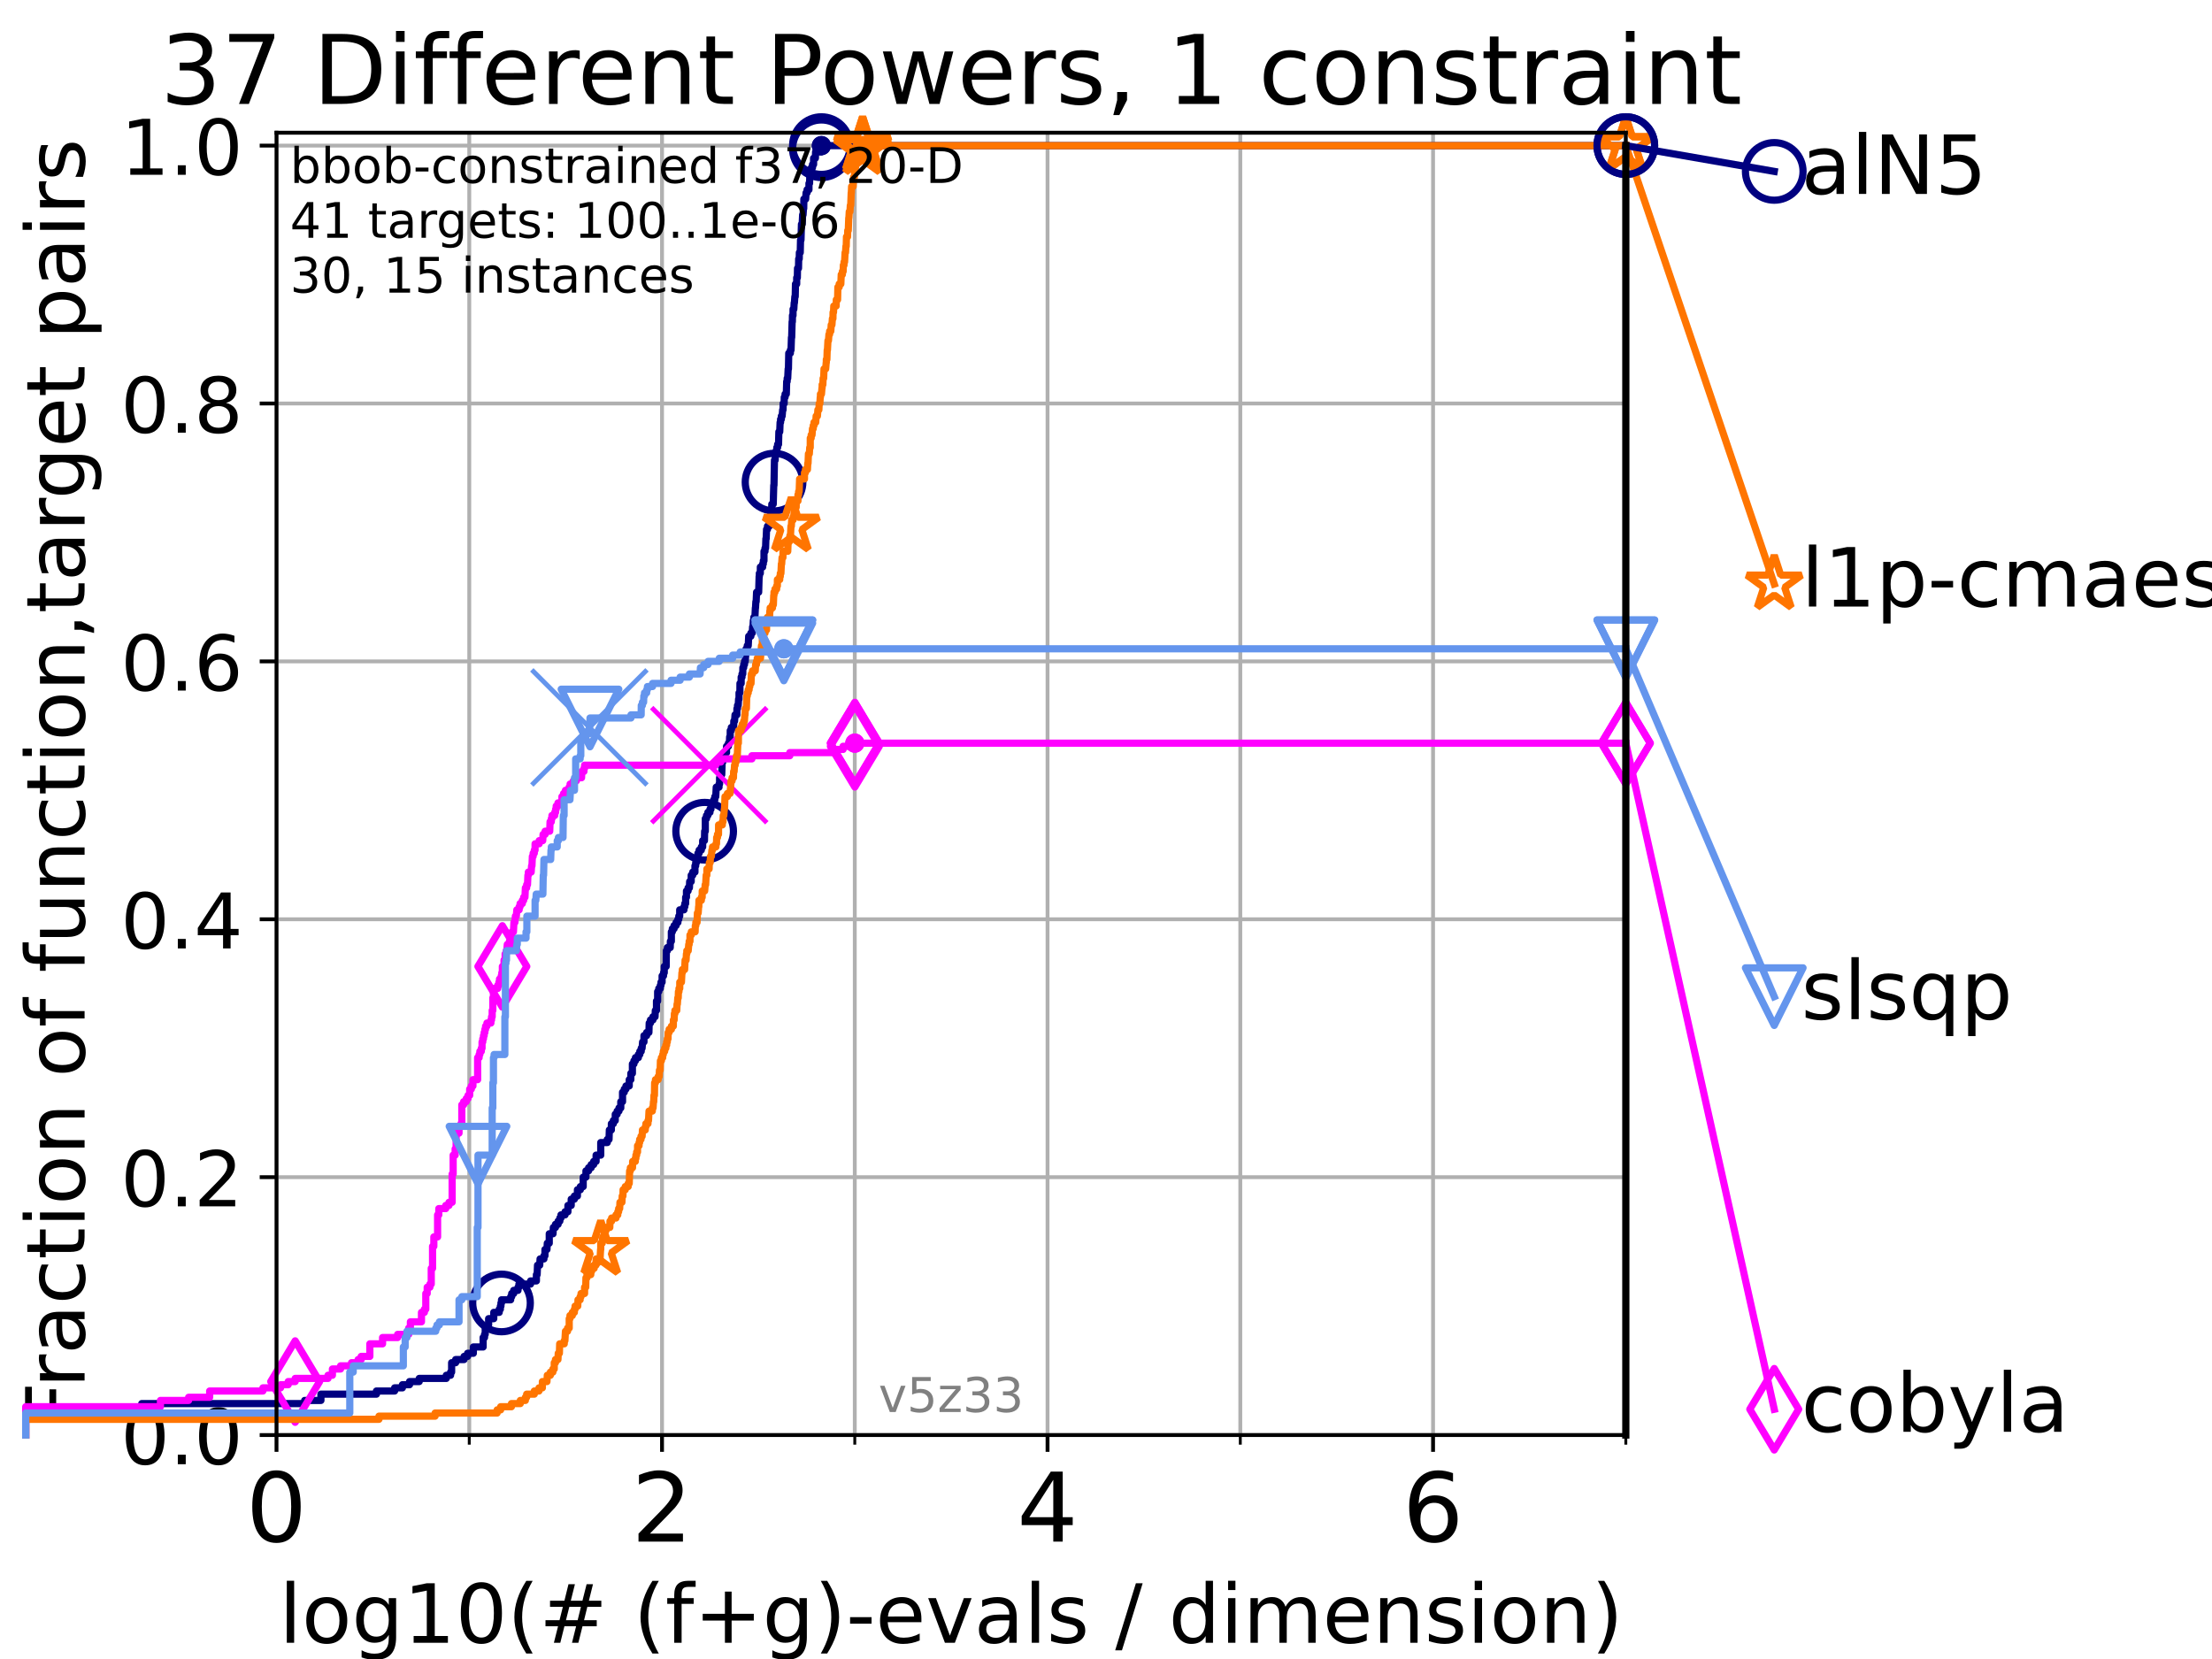 <?xml version="1.0" encoding="utf-8" standalone="no"?>
<!DOCTYPE svg PUBLIC "-//W3C//DTD SVG 1.1//EN"
  "http://www.w3.org/Graphics/SVG/1.1/DTD/svg11.dtd">
<!-- Created with matplotlib (https://matplotlib.org/) -->
<svg height="345.6pt" version="1.1" viewBox="0 0 460.8 345.6" width="460.8pt" xmlns="http://www.w3.org/2000/svg" xmlns:xlink="http://www.w3.org/1999/xlink">
 <defs>
  <style type="text/css">*{stroke-linecap:butt;stroke-linejoin:round;}</style>
 </defs>
 <g id="figure_1">
  <g id="patch_1">
   <path d="M 0 345.6 
L 460.8 345.6 
L 460.8 0 
L 0 0 
z
" style="fill:#ffffff;"/>
  </g>
  <g id="axes_1">
   <g id="patch_2">
    <path d="M 57.6 298.944 
L 338.688 298.944 
L 338.688 27.648 
L 57.6 27.648 
z
" style="fill:#ffffff;"/>
   </g>
   <g id="matplotlib.axis_1">
    <g id="xtick_1">
     <g id="line2d_1">
      <path clip-path="url(#p49c22733fc)" d="M 57.6 298.944 
L 57.6 27.648 
" style="fill:none;stroke:#b0b0b0;stroke-linecap:square;stroke-width:0.8;"/>
     </g>
     <g id="line2d_2">
      <defs>
       <path d="M 0 0 
L 0 3.5 
" id="me3a7411d7f" style="stroke:#000000;stroke-width:0.8;"/>
      </defs>
      <g>
       <use style="stroke:#000000;stroke-width:0.8;" x="57.6" xlink:href="#me3a7411d7f" y="298.944"/>
      </g>
     </g>
     <g id="text_1">
      <!-- 0 -->
      <g transform="translate(51.237 321.141)scale(0.2 -0.2)">
       <defs>
        <path d="M 31.781 66.406 
Q 24.172 66.406 20.328 58.906 
Q 16.5 51.422 16.5 36.375 
Q 16.5 21.391 20.328 13.891 
Q 24.172 6.391 31.781 6.391 
Q 39.453 6.391 43.281 13.891 
Q 47.125 21.391 47.125 36.375 
Q 47.125 51.422 43.281 58.906 
Q 39.453 66.406 31.781 66.406 
z
M 31.781 74.219 
Q 44.047 74.219 50.516 64.516 
Q 56.984 54.828 56.984 36.375 
Q 56.984 17.969 50.516 8.266 
Q 44.047 -1.422 31.781 -1.422 
Q 19.531 -1.422 13.062 8.266 
Q 6.594 17.969 6.594 36.375 
Q 6.594 54.828 13.062 64.516 
Q 19.531 74.219 31.781 74.219 
z
" id="DejaVuSans-48"/>
       </defs>
       <use xlink:href="#DejaVuSans-48"/>
      </g>
     </g>
    </g>
    <g id="xtick_2">
     <g id="line2d_3">
      <path clip-path="url(#p49c22733fc)" d="M 137.911 298.944 
L 137.911 27.648 
" style="fill:none;stroke:#b0b0b0;stroke-linecap:square;stroke-width:0.8;"/>
     </g>
     <g id="line2d_4">
      <g>
       <use style="stroke:#000000;stroke-width:0.8;" x="137.911" xlink:href="#me3a7411d7f" y="298.944"/>
      </g>
     </g>
     <g id="text_2">
      <!-- 2 -->
      <g transform="translate(131.548 321.141)scale(0.2 -0.2)">
       <defs>
        <path d="M 19.188 8.297 
L 53.609 8.297 
L 53.609 0 
L 7.328 0 
L 7.328 8.297 
Q 12.938 14.109 22.625 23.891 
Q 32.328 33.688 34.812 36.531 
Q 39.547 41.844 41.422 45.531 
Q 43.312 49.219 43.312 52.781 
Q 43.312 58.594 39.234 62.25 
Q 35.156 65.922 28.609 65.922 
Q 23.969 65.922 18.812 64.312 
Q 13.672 62.703 7.812 59.422 
L 7.812 69.391 
Q 13.766 71.781 18.938 73 
Q 24.125 74.219 28.422 74.219 
Q 39.75 74.219 46.484 68.547 
Q 53.219 62.891 53.219 53.422 
Q 53.219 48.922 51.531 44.891 
Q 49.859 40.875 45.406 35.406 
Q 44.188 33.984 37.641 27.219 
Q 31.109 20.453 19.188 8.297 
z
" id="DejaVuSans-50"/>
       </defs>
       <use xlink:href="#DejaVuSans-50"/>
      </g>
     </g>
    </g>
    <g id="xtick_3">
     <g id="line2d_5">
      <path clip-path="url(#p49c22733fc)" d="M 218.222 298.944 
L 218.222 27.648 
" style="fill:none;stroke:#b0b0b0;stroke-linecap:square;stroke-width:0.8;"/>
     </g>
     <g id="line2d_6">
      <g>
       <use style="stroke:#000000;stroke-width:0.8;" x="218.222" xlink:href="#me3a7411d7f" y="298.944"/>
      </g>
     </g>
     <g id="text_3">
      <!-- 4 -->
      <g transform="translate(211.859 321.141)scale(0.2 -0.2)">
       <defs>
        <path d="M 37.797 64.312 
L 12.891 25.391 
L 37.797 25.391 
z
M 35.203 72.906 
L 47.609 72.906 
L 47.609 25.391 
L 58.016 25.391 
L 58.016 17.188 
L 47.609 17.188 
L 47.609 0 
L 37.797 0 
L 37.797 17.188 
L 4.891 17.188 
L 4.891 26.703 
z
" id="DejaVuSans-52"/>
       </defs>
       <use xlink:href="#DejaVuSans-52"/>
      </g>
     </g>
    </g>
    <g id="xtick_4">
     <g id="line2d_7">
      <path clip-path="url(#p49c22733fc)" d="M 298.533 298.944 
L 298.533 27.648 
" style="fill:none;stroke:#b0b0b0;stroke-linecap:square;stroke-width:0.8;"/>
     </g>
     <g id="line2d_8">
      <g>
       <use style="stroke:#000000;stroke-width:0.8;" x="298.533" xlink:href="#me3a7411d7f" y="298.944"/>
      </g>
     </g>
     <g id="text_4">
      <!-- 6 -->
      <g transform="translate(292.17 321.141)scale(0.2 -0.2)">
       <defs>
        <path d="M 33.016 40.375 
Q 26.375 40.375 22.484 35.828 
Q 18.609 31.297 18.609 23.391 
Q 18.609 15.531 22.484 10.953 
Q 26.375 6.391 33.016 6.391 
Q 39.656 6.391 43.531 10.953 
Q 47.406 15.531 47.406 23.391 
Q 47.406 31.297 43.531 35.828 
Q 39.656 40.375 33.016 40.375 
z
M 52.594 71.297 
L 52.594 62.312 
Q 48.875 64.062 45.094 64.984 
Q 41.312 65.922 37.594 65.922 
Q 27.828 65.922 22.672 59.328 
Q 17.531 52.734 16.797 39.406 
Q 19.672 43.656 24.016 45.922 
Q 28.375 48.188 33.594 48.188 
Q 44.578 48.188 50.953 41.516 
Q 57.328 34.859 57.328 23.391 
Q 57.328 12.156 50.688 5.359 
Q 44.047 -1.422 33.016 -1.422 
Q 20.359 -1.422 13.672 8.266 
Q 6.984 17.969 6.984 36.375 
Q 6.984 53.656 15.188 63.938 
Q 23.391 74.219 37.203 74.219 
Q 40.922 74.219 44.703 73.484 
Q 48.484 72.75 52.594 71.297 
z
" id="DejaVuSans-54"/>
       </defs>
       <use xlink:href="#DejaVuSans-54"/>
      </g>
     </g>
    </g>
    <g id="xtick_5">
     <g id="line2d_9">
      <path clip-path="url(#p49c22733fc)" d="M 97.755 298.944 
L 97.755 27.648 
" style="fill:none;stroke:#b0b0b0;stroke-linecap:square;stroke-width:0.8;"/>
     </g>
     <g id="line2d_10">
      <defs>
       <path d="M 0 0 
L 0 2 
" id="ma6f11fa09e" style="stroke:#000000;stroke-width:0.6;"/>
      </defs>
      <g>
       <use style="stroke:#000000;stroke-width:0.6;" x="97.755" xlink:href="#ma6f11fa09e" y="298.944"/>
      </g>
     </g>
    </g>
    <g id="xtick_6">
     <g id="line2d_11">
      <path clip-path="url(#p49c22733fc)" d="M 178.066 298.944 
L 178.066 27.648 
" style="fill:none;stroke:#b0b0b0;stroke-linecap:square;stroke-width:0.8;"/>
     </g>
     <g id="line2d_12">
      <g>
       <use style="stroke:#000000;stroke-width:0.6;" x="178.066" xlink:href="#ma6f11fa09e" y="298.944"/>
      </g>
     </g>
    </g>
    <g id="xtick_7">
     <g id="line2d_13">
      <path clip-path="url(#p49c22733fc)" d="M 258.377 298.944 
L 258.377 27.648 
" style="fill:none;stroke:#b0b0b0;stroke-linecap:square;stroke-width:0.8;"/>
     </g>
     <g id="line2d_14">
      <g>
       <use style="stroke:#000000;stroke-width:0.6;" x="258.377" xlink:href="#ma6f11fa09e" y="298.944"/>
      </g>
     </g>
    </g>
    <g id="xtick_8">
     <g id="line2d_15">
      <path clip-path="url(#p49c22733fc)" d="M 338.688 298.944 
L 338.688 27.648 
" style="fill:none;stroke:#b0b0b0;stroke-linecap:square;stroke-width:0.8;"/>
     </g>
     <g id="line2d_16">
      <g>
       <use style="stroke:#000000;stroke-width:0.6;" x="338.688" xlink:href="#ma6f11fa09e" y="298.944"/>
      </g>
     </g>
    </g>
    <g id="text_5">
     <!-- log10(# (f+g)-evals / dimension) -->
     <g transform="translate(58.145 342.218)scale(0.17 -0.17)">
      <defs>
       <path d="M 9.422 75.984 
L 18.406 75.984 
L 18.406 0 
L 9.422 0 
z
" id="DejaVuSans-108"/>
       <path d="M 30.609 48.391 
Q 23.391 48.391 19.188 42.75 
Q 14.984 37.109 14.984 27.297 
Q 14.984 17.484 19.156 11.844 
Q 23.344 6.203 30.609 6.203 
Q 37.797 6.203 41.984 11.859 
Q 46.188 17.531 46.188 27.297 
Q 46.188 37.016 41.984 42.703 
Q 37.797 48.391 30.609 48.391 
z
M 30.609 56 
Q 42.328 56 49.016 48.375 
Q 55.719 40.766 55.719 27.297 
Q 55.719 13.875 49.016 6.219 
Q 42.328 -1.422 30.609 -1.422 
Q 18.844 -1.422 12.172 6.219 
Q 5.516 13.875 5.516 27.297 
Q 5.516 40.766 12.172 48.375 
Q 18.844 56 30.609 56 
z
" id="DejaVuSans-111"/>
       <path d="M 45.406 27.984 
Q 45.406 37.75 41.375 43.109 
Q 37.359 48.484 30.078 48.484 
Q 22.859 48.484 18.828 43.109 
Q 14.797 37.75 14.797 27.984 
Q 14.797 18.266 18.828 12.891 
Q 22.859 7.516 30.078 7.516 
Q 37.359 7.516 41.375 12.891 
Q 45.406 18.266 45.406 27.984 
z
M 54.391 6.781 
Q 54.391 -7.172 48.188 -13.984 
Q 42 -20.797 29.203 -20.797 
Q 24.469 -20.797 20.266 -20.094 
Q 16.062 -19.391 12.109 -17.922 
L 12.109 -9.188 
Q 16.062 -11.328 19.922 -12.344 
Q 23.781 -13.375 27.781 -13.375 
Q 36.625 -13.375 41.016 -8.766 
Q 45.406 -4.156 45.406 5.172 
L 45.406 9.625 
Q 42.625 4.781 38.281 2.391 
Q 33.938 0 27.875 0 
Q 17.828 0 11.672 7.656 
Q 5.516 15.328 5.516 27.984 
Q 5.516 40.672 11.672 48.328 
Q 17.828 56 27.875 56 
Q 33.938 56 38.281 53.609 
Q 42.625 51.219 45.406 46.391 
L 45.406 54.688 
L 54.391 54.688 
z
" id="DejaVuSans-103"/>
       <path d="M 12.406 8.297 
L 28.516 8.297 
L 28.516 63.922 
L 10.984 60.406 
L 10.984 69.391 
L 28.422 72.906 
L 38.281 72.906 
L 38.281 8.297 
L 54.391 8.297 
L 54.391 0 
L 12.406 0 
z
" id="DejaVuSans-49"/>
       <path d="M 31 75.875 
Q 24.469 64.656 21.281 53.656 
Q 18.109 42.672 18.109 31.391 
Q 18.109 20.125 21.312 9.062 
Q 24.516 -2 31 -13.188 
L 23.188 -13.188 
Q 15.875 -1.703 12.234 9.375 
Q 8.594 20.453 8.594 31.391 
Q 8.594 42.281 12.203 53.312 
Q 15.828 64.359 23.188 75.875 
z
" id="DejaVuSans-40"/>
       <path d="M 51.125 44 
L 36.922 44 
L 32.812 27.688 
L 47.125 27.688 
z
M 43.797 71.781 
L 38.719 51.516 
L 52.984 51.516 
L 58.109 71.781 
L 65.922 71.781 
L 60.891 51.516 
L 76.125 51.516 
L 76.125 44 
L 58.984 44 
L 54.984 27.688 
L 70.516 27.688 
L 70.516 20.219 
L 53.078 20.219 
L 48 0 
L 40.188 0 
L 45.219 20.219 
L 30.906 20.219 
L 25.875 0 
L 18.016 0 
L 23.094 20.219 
L 7.719 20.219 
L 7.719 27.688 
L 24.906 27.688 
L 29 44 
L 13.281 44 
L 13.281 51.516 
L 30.906 51.516 
L 35.891 71.781 
z
" id="DejaVuSans-35"/>
       <path id="DejaVuSans-32"/>
       <path d="M 37.109 75.984 
L 37.109 68.5 
L 28.516 68.5 
Q 23.688 68.5 21.797 66.547 
Q 19.922 64.594 19.922 59.516 
L 19.922 54.688 
L 34.719 54.688 
L 34.719 47.703 
L 19.922 47.703 
L 19.922 0 
L 10.891 0 
L 10.891 47.703 
L 2.297 47.703 
L 2.297 54.688 
L 10.891 54.688 
L 10.891 58.5 
Q 10.891 67.625 15.141 71.797 
Q 19.391 75.984 28.609 75.984 
z
" id="DejaVuSans-102"/>
       <path d="M 46 62.703 
L 46 35.5 
L 73.188 35.5 
L 73.188 27.203 
L 46 27.203 
L 46 0 
L 37.797 0 
L 37.797 27.203 
L 10.594 27.203 
L 10.594 35.5 
L 37.797 35.5 
L 37.797 62.703 
z
" id="DejaVuSans-43"/>
       <path d="M 8.016 75.875 
L 15.828 75.875 
Q 23.141 64.359 26.781 53.312 
Q 30.422 42.281 30.422 31.391 
Q 30.422 20.453 26.781 9.375 
Q 23.141 -1.703 15.828 -13.188 
L 8.016 -13.188 
Q 14.5 -2 17.703 9.062 
Q 20.906 20.125 20.906 31.391 
Q 20.906 42.672 17.703 53.656 
Q 14.5 64.656 8.016 75.875 
z
" id="DejaVuSans-41"/>
       <path d="M 4.891 31.391 
L 31.203 31.391 
L 31.203 23.391 
L 4.891 23.391 
z
" id="DejaVuSans-45"/>
       <path d="M 56.203 29.594 
L 56.203 25.203 
L 14.891 25.203 
Q 15.484 15.922 20.484 11.062 
Q 25.484 6.203 34.422 6.203 
Q 39.594 6.203 44.453 7.469 
Q 49.312 8.734 54.109 11.281 
L 54.109 2.781 
Q 49.266 0.734 44.188 -0.344 
Q 39.109 -1.422 33.891 -1.422 
Q 20.797 -1.422 13.156 6.188 
Q 5.516 13.812 5.516 26.812 
Q 5.516 40.234 12.766 48.109 
Q 20.016 56 32.328 56 
Q 43.359 56 49.781 48.891 
Q 56.203 41.797 56.203 29.594 
z
M 47.219 32.234 
Q 47.125 39.594 43.094 43.984 
Q 39.062 48.391 32.422 48.391 
Q 24.906 48.391 20.391 44.141 
Q 15.875 39.891 15.188 32.172 
z
" id="DejaVuSans-101"/>
       <path d="M 2.984 54.688 
L 12.5 54.688 
L 29.594 8.797 
L 46.688 54.688 
L 56.203 54.688 
L 35.688 0 
L 23.484 0 
z
" id="DejaVuSans-118"/>
       <path d="M 34.281 27.484 
Q 23.391 27.484 19.188 25 
Q 14.984 22.516 14.984 16.5 
Q 14.984 11.719 18.141 8.906 
Q 21.297 6.109 26.703 6.109 
Q 34.188 6.109 38.703 11.406 
Q 43.219 16.703 43.219 25.484 
L 43.219 27.484 
z
M 52.203 31.203 
L 52.203 0 
L 43.219 0 
L 43.219 8.297 
Q 40.141 3.328 35.547 0.953 
Q 30.953 -1.422 24.312 -1.422 
Q 15.922 -1.422 10.953 3.297 
Q 6 8.016 6 15.922 
Q 6 25.141 12.172 29.828 
Q 18.359 34.516 30.609 34.516 
L 43.219 34.516 
L 43.219 35.406 
Q 43.219 41.609 39.141 45 
Q 35.062 48.391 27.688 48.391 
Q 23 48.391 18.547 47.266 
Q 14.109 46.141 10.016 43.891 
L 10.016 52.203 
Q 14.938 54.109 19.578 55.047 
Q 24.219 56 28.609 56 
Q 40.484 56 46.344 49.844 
Q 52.203 43.703 52.203 31.203 
z
" id="DejaVuSans-97"/>
       <path d="M 44.281 53.078 
L 44.281 44.578 
Q 40.484 46.531 36.375 47.5 
Q 32.281 48.484 27.875 48.484 
Q 21.188 48.484 17.844 46.438 
Q 14.5 44.391 14.5 40.281 
Q 14.5 37.156 16.891 35.375 
Q 19.281 33.594 26.516 31.984 
L 29.594 31.297 
Q 39.156 29.25 43.188 25.516 
Q 47.219 21.781 47.219 15.094 
Q 47.219 7.469 41.188 3.016 
Q 35.156 -1.422 24.609 -1.422 
Q 20.219 -1.422 15.453 -0.562 
Q 10.688 0.297 5.422 2 
L 5.422 11.281 
Q 10.406 8.688 15.234 7.391 
Q 20.062 6.109 24.812 6.109 
Q 31.156 6.109 34.562 8.281 
Q 37.984 10.453 37.984 14.406 
Q 37.984 18.062 35.516 20.016 
Q 33.062 21.969 24.703 23.781 
L 21.578 24.516 
Q 13.234 26.266 9.516 29.906 
Q 5.812 33.547 5.812 39.891 
Q 5.812 47.609 11.281 51.797 
Q 16.75 56 26.812 56 
Q 31.781 56 36.172 55.266 
Q 40.578 54.547 44.281 53.078 
z
" id="DejaVuSans-115"/>
       <path d="M 25.391 72.906 
L 33.688 72.906 
L 8.297 -9.281 
L 0 -9.281 
z
" id="DejaVuSans-47"/>
       <path d="M 45.406 46.391 
L 45.406 75.984 
L 54.391 75.984 
L 54.391 0 
L 45.406 0 
L 45.406 8.203 
Q 42.578 3.328 38.25 0.953 
Q 33.938 -1.422 27.875 -1.422 
Q 17.969 -1.422 11.734 6.484 
Q 5.516 14.406 5.516 27.297 
Q 5.516 40.188 11.734 48.094 
Q 17.969 56 27.875 56 
Q 33.938 56 38.25 53.625 
Q 42.578 51.266 45.406 46.391 
z
M 14.797 27.297 
Q 14.797 17.391 18.875 11.75 
Q 22.953 6.109 30.078 6.109 
Q 37.203 6.109 41.297 11.75 
Q 45.406 17.391 45.406 27.297 
Q 45.406 37.203 41.297 42.844 
Q 37.203 48.484 30.078 48.484 
Q 22.953 48.484 18.875 42.844 
Q 14.797 37.203 14.797 27.297 
z
" id="DejaVuSans-100"/>
       <path d="M 9.422 54.688 
L 18.406 54.688 
L 18.406 0 
L 9.422 0 
z
M 9.422 75.984 
L 18.406 75.984 
L 18.406 64.594 
L 9.422 64.594 
z
" id="DejaVuSans-105"/>
       <path d="M 52 44.188 
Q 55.375 50.25 60.062 53.125 
Q 64.75 56 71.094 56 
Q 79.641 56 84.281 50.016 
Q 88.922 44.047 88.922 33.016 
L 88.922 0 
L 79.891 0 
L 79.891 32.719 
Q 79.891 40.578 77.094 44.375 
Q 74.312 48.188 68.609 48.188 
Q 61.625 48.188 57.562 43.547 
Q 53.516 38.922 53.516 30.906 
L 53.516 0 
L 44.484 0 
L 44.484 32.719 
Q 44.484 40.625 41.703 44.406 
Q 38.922 48.188 33.109 48.188 
Q 26.219 48.188 22.156 43.531 
Q 18.109 38.875 18.109 30.906 
L 18.109 0 
L 9.078 0 
L 9.078 54.688 
L 18.109 54.688 
L 18.109 46.188 
Q 21.188 51.219 25.484 53.609 
Q 29.781 56 35.688 56 
Q 41.656 56 45.828 52.969 
Q 50 49.953 52 44.188 
z
" id="DejaVuSans-109"/>
       <path d="M 54.891 33.016 
L 54.891 0 
L 45.906 0 
L 45.906 32.719 
Q 45.906 40.484 42.875 44.328 
Q 39.844 48.188 33.797 48.188 
Q 26.516 48.188 22.312 43.547 
Q 18.109 38.922 18.109 30.906 
L 18.109 0 
L 9.078 0 
L 9.078 54.688 
L 18.109 54.688 
L 18.109 46.188 
Q 21.344 51.125 25.703 53.562 
Q 30.078 56 35.797 56 
Q 45.219 56 50.047 50.172 
Q 54.891 44.344 54.891 33.016 
z
" id="DejaVuSans-110"/>
      </defs>
      <use xlink:href="#DejaVuSans-108"/>
      <use x="27.783" xlink:href="#DejaVuSans-111"/>
      <use x="88.965" xlink:href="#DejaVuSans-103"/>
      <use x="152.441" xlink:href="#DejaVuSans-49"/>
      <use x="216.064" xlink:href="#DejaVuSans-48"/>
      <use x="279.688" xlink:href="#DejaVuSans-40"/>
      <use x="318.701" xlink:href="#DejaVuSans-35"/>
      <use x="402.49" xlink:href="#DejaVuSans-32"/>
      <use x="434.277" xlink:href="#DejaVuSans-40"/>
      <use x="473.291" xlink:href="#DejaVuSans-102"/>
      <use x="508.496" xlink:href="#DejaVuSans-43"/>
      <use x="592.285" xlink:href="#DejaVuSans-103"/>
      <use x="655.762" xlink:href="#DejaVuSans-41"/>
      <use x="694.775" xlink:href="#DejaVuSans-45"/>
      <use x="730.859" xlink:href="#DejaVuSans-101"/>
      <use x="792.383" xlink:href="#DejaVuSans-118"/>
      <use x="851.562" xlink:href="#DejaVuSans-97"/>
      <use x="912.842" xlink:href="#DejaVuSans-108"/>
      <use x="940.625" xlink:href="#DejaVuSans-115"/>
      <use x="992.725" xlink:href="#DejaVuSans-32"/>
      <use x="1024.512" xlink:href="#DejaVuSans-47"/>
      <use x="1058.203" xlink:href="#DejaVuSans-32"/>
      <use x="1089.99" xlink:href="#DejaVuSans-100"/>
      <use x="1153.467" xlink:href="#DejaVuSans-105"/>
      <use x="1181.25" xlink:href="#DejaVuSans-109"/>
      <use x="1278.662" xlink:href="#DejaVuSans-101"/>
      <use x="1340.186" xlink:href="#DejaVuSans-110"/>
      <use x="1403.564" xlink:href="#DejaVuSans-115"/>
      <use x="1455.664" xlink:href="#DejaVuSans-105"/>
      <use x="1483.447" xlink:href="#DejaVuSans-111"/>
      <use x="1544.629" xlink:href="#DejaVuSans-110"/>
      <use x="1608.008" xlink:href="#DejaVuSans-41"/>
     </g>
    </g>
   </g>
   <g id="matplotlib.axis_2">
    <g id="ytick_1">
     <g id="line2d_17">
      <path clip-path="url(#p49c22733fc)" d="M 57.6 298.944 
L 338.688 298.944 
" style="fill:none;stroke:#b0b0b0;stroke-linecap:square;stroke-width:0.8;"/>
     </g>
     <g id="line2d_18">
      <defs>
       <path d="M 0 0 
L -3.5 0 
" id="mffe581203a" style="stroke:#000000;stroke-width:0.8;"/>
      </defs>
      <g>
       <use style="stroke:#000000;stroke-width:0.8;" x="57.6" xlink:href="#mffe581203a" y="298.944"/>
      </g>
     </g>
     <g id="text_6">
      <!-- 0.0 -->
      <g transform="translate(25.155 305.023)scale(0.16 -0.16)">
       <defs>
        <path d="M 10.688 12.406 
L 21 12.406 
L 21 0 
L 10.688 0 
z
" id="DejaVuSans-46"/>
       </defs>
       <use xlink:href="#DejaVuSans-48"/>
       <use x="63.623" xlink:href="#DejaVuSans-46"/>
       <use x="95.41" xlink:href="#DejaVuSans-48"/>
      </g>
     </g>
    </g>
    <g id="ytick_2">
     <g id="line2d_19">
      <path clip-path="url(#p49c22733fc)" d="M 57.6 245.222 
L 338.688 245.222 
" style="fill:none;stroke:#b0b0b0;stroke-linecap:square;stroke-width:0.8;"/>
     </g>
     <g id="line2d_20">
      <g>
       <use style="stroke:#000000;stroke-width:0.8;" x="57.6" xlink:href="#mffe581203a" y="245.222"/>
      </g>
     </g>
     <g id="text_7">
      <!-- 0.2 -->
      <g transform="translate(25.155 251.301)scale(0.16 -0.16)">
       <use xlink:href="#DejaVuSans-48"/>
       <use x="63.623" xlink:href="#DejaVuSans-46"/>
       <use x="95.41" xlink:href="#DejaVuSans-50"/>
      </g>
     </g>
    </g>
    <g id="ytick_3">
     <g id="line2d_21">
      <path clip-path="url(#p49c22733fc)" d="M 57.6 191.5 
L 338.688 191.5 
" style="fill:none;stroke:#b0b0b0;stroke-linecap:square;stroke-width:0.8;"/>
     </g>
     <g id="line2d_22">
      <g>
       <use style="stroke:#000000;stroke-width:0.8;" x="57.6" xlink:href="#mffe581203a" y="191.5"/>
      </g>
     </g>
     <g id="text_8">
      <!-- 0.4 -->
      <g transform="translate(25.155 197.579)scale(0.16 -0.16)">
       <use xlink:href="#DejaVuSans-48"/>
       <use x="63.623" xlink:href="#DejaVuSans-46"/>
       <use x="95.41" xlink:href="#DejaVuSans-52"/>
      </g>
     </g>
    </g>
    <g id="ytick_4">
     <g id="line2d_23">
      <path clip-path="url(#p49c22733fc)" d="M 57.6 137.778 
L 338.688 137.778 
" style="fill:none;stroke:#b0b0b0;stroke-linecap:square;stroke-width:0.8;"/>
     </g>
     <g id="line2d_24">
      <g>
       <use style="stroke:#000000;stroke-width:0.8;" x="57.6" xlink:href="#mffe581203a" y="137.778"/>
      </g>
     </g>
     <g id="text_9">
      <!-- 0.6 -->
      <g transform="translate(25.155 143.857)scale(0.16 -0.16)">
       <use xlink:href="#DejaVuSans-48"/>
       <use x="63.623" xlink:href="#DejaVuSans-46"/>
       <use x="95.41" xlink:href="#DejaVuSans-54"/>
      </g>
     </g>
    </g>
    <g id="ytick_5">
     <g id="line2d_25">
      <path clip-path="url(#p49c22733fc)" d="M 57.6 84.056 
L 338.688 84.056 
" style="fill:none;stroke:#b0b0b0;stroke-linecap:square;stroke-width:0.8;"/>
     </g>
     <g id="line2d_26">
      <g>
       <use style="stroke:#000000;stroke-width:0.8;" x="57.6" xlink:href="#mffe581203a" y="84.056"/>
      </g>
     </g>
     <g id="text_10">
      <!-- 0.8 -->
      <g transform="translate(25.155 90.135)scale(0.16 -0.16)">
       <defs>
        <path d="M 31.781 34.625 
Q 24.75 34.625 20.719 30.859 
Q 16.703 27.094 16.703 20.516 
Q 16.703 13.922 20.719 10.156 
Q 24.75 6.391 31.781 6.391 
Q 38.812 6.391 42.859 10.172 
Q 46.922 13.969 46.922 20.516 
Q 46.922 27.094 42.891 30.859 
Q 38.875 34.625 31.781 34.625 
z
M 21.922 38.812 
Q 15.578 40.375 12.031 44.719 
Q 8.5 49.078 8.5 55.328 
Q 8.5 64.062 14.719 69.141 
Q 20.953 74.219 31.781 74.219 
Q 42.672 74.219 48.875 69.141 
Q 55.078 64.062 55.078 55.328 
Q 55.078 49.078 51.531 44.719 
Q 48 40.375 41.703 38.812 
Q 48.828 37.156 52.797 32.312 
Q 56.781 27.484 56.781 20.516 
Q 56.781 9.906 50.312 4.234 
Q 43.844 -1.422 31.781 -1.422 
Q 19.734 -1.422 13.25 4.234 
Q 6.781 9.906 6.781 20.516 
Q 6.781 27.484 10.781 32.312 
Q 14.797 37.156 21.922 38.812 
z
M 18.312 54.391 
Q 18.312 48.734 21.844 45.562 
Q 25.391 42.391 31.781 42.391 
Q 38.141 42.391 41.719 45.562 
Q 45.312 48.734 45.312 54.391 
Q 45.312 60.062 41.719 63.234 
Q 38.141 66.406 31.781 66.406 
Q 25.391 66.406 21.844 63.234 
Q 18.312 60.062 18.312 54.391 
z
" id="DejaVuSans-56"/>
       </defs>
       <use xlink:href="#DejaVuSans-48"/>
       <use x="63.623" xlink:href="#DejaVuSans-46"/>
       <use x="95.41" xlink:href="#DejaVuSans-56"/>
      </g>
     </g>
    </g>
    <g id="ytick_6">
     <g id="line2d_27">
      <path clip-path="url(#p49c22733fc)" d="M 57.6 30.334 
L 338.688 30.334 
" style="fill:none;stroke:#b0b0b0;stroke-linecap:square;stroke-width:0.8;"/>
     </g>
     <g id="line2d_28">
      <g>
       <use style="stroke:#000000;stroke-width:0.8;" x="57.6" xlink:href="#mffe581203a" y="30.334"/>
      </g>
     </g>
     <g id="text_11">
      <!-- 1.0 -->
      <g transform="translate(25.155 36.413)scale(0.16 -0.16)">
       <use xlink:href="#DejaVuSans-49"/>
       <use x="63.623" xlink:href="#DejaVuSans-46"/>
       <use x="95.41" xlink:href="#DejaVuSans-48"/>
      </g>
     </g>
    </g>
    <g id="text_12">
     <!-- Fraction of function,target pairs -->
     <g transform="translate(17.62 297.681)rotate(-90)scale(0.17 -0.17)">
      <defs>
       <path d="M 9.812 72.906 
L 51.703 72.906 
L 51.703 64.594 
L 19.672 64.594 
L 19.672 43.109 
L 48.578 43.109 
L 48.578 34.812 
L 19.672 34.812 
L 19.672 0 
L 9.812 0 
z
" id="DejaVuSans-70"/>
       <path d="M 41.109 46.297 
Q 39.594 47.172 37.812 47.578 
Q 36.031 48 33.891 48 
Q 26.266 48 22.188 43.047 
Q 18.109 38.094 18.109 28.812 
L 18.109 0 
L 9.078 0 
L 9.078 54.688 
L 18.109 54.688 
L 18.109 46.188 
Q 20.953 51.172 25.484 53.578 
Q 30.031 56 36.531 56 
Q 37.453 56 38.578 55.875 
Q 39.703 55.766 41.062 55.516 
z
" id="DejaVuSans-114"/>
       <path d="M 48.781 52.594 
L 48.781 44.188 
Q 44.969 46.297 41.141 47.344 
Q 37.312 48.391 33.406 48.391 
Q 24.656 48.391 19.812 42.844 
Q 14.984 37.312 14.984 27.297 
Q 14.984 17.281 19.812 11.734 
Q 24.656 6.203 33.406 6.203 
Q 37.312 6.203 41.141 7.25 
Q 44.969 8.297 48.781 10.406 
L 48.781 2.094 
Q 45.016 0.344 40.984 -0.531 
Q 36.969 -1.422 32.422 -1.422 
Q 20.062 -1.422 12.781 6.344 
Q 5.516 14.109 5.516 27.297 
Q 5.516 40.672 12.859 48.328 
Q 20.219 56 33.016 56 
Q 37.156 56 41.109 55.141 
Q 45.062 54.297 48.781 52.594 
z
" id="DejaVuSans-99"/>
       <path d="M 18.312 70.219 
L 18.312 54.688 
L 36.812 54.688 
L 36.812 47.703 
L 18.312 47.703 
L 18.312 18.016 
Q 18.312 11.328 20.141 9.422 
Q 21.969 7.516 27.594 7.516 
L 36.812 7.516 
L 36.812 0 
L 27.594 0 
Q 17.188 0 13.234 3.875 
Q 9.281 7.766 9.281 18.016 
L 9.281 47.703 
L 2.688 47.703 
L 2.688 54.688 
L 9.281 54.688 
L 9.281 70.219 
z
" id="DejaVuSans-116"/>
       <path d="M 8.5 21.578 
L 8.5 54.688 
L 17.484 54.688 
L 17.484 21.922 
Q 17.484 14.156 20.5 10.266 
Q 23.531 6.391 29.594 6.391 
Q 36.859 6.391 41.078 11.031 
Q 45.312 15.672 45.312 23.688 
L 45.312 54.688 
L 54.297 54.688 
L 54.297 0 
L 45.312 0 
L 45.312 8.406 
Q 42.047 3.422 37.719 1 
Q 33.406 -1.422 27.688 -1.422 
Q 18.266 -1.422 13.375 4.438 
Q 8.5 10.297 8.5 21.578 
z
M 31.109 56 
z
" id="DejaVuSans-117"/>
       <path d="M 11.719 12.406 
L 22.016 12.406 
L 22.016 4 
L 14.016 -11.625 
L 7.719 -11.625 
L 11.719 4 
z
" id="DejaVuSans-44"/>
       <path d="M 18.109 8.203 
L 18.109 -20.797 
L 9.078 -20.797 
L 9.078 54.688 
L 18.109 54.688 
L 18.109 46.391 
Q 20.953 51.266 25.266 53.625 
Q 29.594 56 35.594 56 
Q 45.562 56 51.781 48.094 
Q 58.016 40.188 58.016 27.297 
Q 58.016 14.406 51.781 6.484 
Q 45.562 -1.422 35.594 -1.422 
Q 29.594 -1.422 25.266 0.953 
Q 20.953 3.328 18.109 8.203 
z
M 48.688 27.297 
Q 48.688 37.203 44.609 42.844 
Q 40.531 48.484 33.406 48.484 
Q 26.266 48.484 22.188 42.844 
Q 18.109 37.203 18.109 27.297 
Q 18.109 17.391 22.188 11.75 
Q 26.266 6.109 33.406 6.109 
Q 40.531 6.109 44.609 11.75 
Q 48.688 17.391 48.688 27.297 
z
" id="DejaVuSans-112"/>
      </defs>
      <use xlink:href="#DejaVuSans-70"/>
      <use x="50.27" xlink:href="#DejaVuSans-114"/>
      <use x="91.383" xlink:href="#DejaVuSans-97"/>
      <use x="152.662" xlink:href="#DejaVuSans-99"/>
      <use x="207.643" xlink:href="#DejaVuSans-116"/>
      <use x="246.852" xlink:href="#DejaVuSans-105"/>
      <use x="274.635" xlink:href="#DejaVuSans-111"/>
      <use x="335.816" xlink:href="#DejaVuSans-110"/>
      <use x="399.195" xlink:href="#DejaVuSans-32"/>
      <use x="430.982" xlink:href="#DejaVuSans-111"/>
      <use x="492.164" xlink:href="#DejaVuSans-102"/>
      <use x="527.369" xlink:href="#DejaVuSans-32"/>
      <use x="559.156" xlink:href="#DejaVuSans-102"/>
      <use x="594.361" xlink:href="#DejaVuSans-117"/>
      <use x="657.74" xlink:href="#DejaVuSans-110"/>
      <use x="721.119" xlink:href="#DejaVuSans-99"/>
      <use x="776.1" xlink:href="#DejaVuSans-116"/>
      <use x="815.309" xlink:href="#DejaVuSans-105"/>
      <use x="843.092" xlink:href="#DejaVuSans-111"/>
      <use x="904.273" xlink:href="#DejaVuSans-110"/>
      <use x="967.652" xlink:href="#DejaVuSans-44"/>
      <use x="999.439" xlink:href="#DejaVuSans-116"/>
      <use x="1038.648" xlink:href="#DejaVuSans-97"/>
      <use x="1099.928" xlink:href="#DejaVuSans-114"/>
      <use x="1139.291" xlink:href="#DejaVuSans-103"/>
      <use x="1202.768" xlink:href="#DejaVuSans-101"/>
      <use x="1264.291" xlink:href="#DejaVuSans-116"/>
      <use x="1303.5" xlink:href="#DejaVuSans-32"/>
      <use x="1335.287" xlink:href="#DejaVuSans-112"/>
      <use x="1398.764" xlink:href="#DejaVuSans-97"/>
      <use x="1460.043" xlink:href="#DejaVuSans-105"/>
      <use x="1487.826" xlink:href="#DejaVuSans-114"/>
      <use x="1528.939" xlink:href="#DejaVuSans-115"/>
     </g>
    </g>
   </g>
   <g id="line2d_29">
    <defs>
     <path d="M 0 1.5 
C 0.398 1.5 0.779 1.342 1.061 1.061 
C 1.342 0.779 1.5 0.398 1.5 0 
C 1.5 -0.398 1.342 -0.779 1.061 -1.061 
C 0.779 -1.342 0.398 -1.5 0 -1.5 
C -0.398 -1.5 -0.779 -1.342 -1.061 -1.061 
C -1.342 -0.779 -1.5 -0.398 -1.5 0 
C -1.5 0.398 -1.342 0.779 -1.061 1.061 
C -0.779 1.342 -0.398 1.5 0 1.5 
z
" id="mb334235237" style="stroke:#000080;"/>
    </defs>
    <g>
     <use style="fill:#000080;stroke:#000080;" x="171.113" xlink:href="#mb334235237" y="30.334"/>
     <use style="fill:#000080;stroke:#000080;" x="171.113" xlink:href="#mb334235237" y="30.334"/>
    </g>
   </g>
   <g id="line2d_30">
    <path d="M 5.357 298.944 
L 5.357 294.358 
L 17.445 294.358 
L 17.445 293.703 
L 29.533 293.703 
L 29.533 292.393 
L 63.468 292.393 
L 63.468 291.737 
L 66.854 291.737 
L 66.854 290.427 
L 78.421 290.427 
L 78.421 289.772 
L 82.207 289.772 
L 82.207 289.117 
L 83.83 289.117 
L 83.83 288.462 
L 85.315 288.462 
L 85.315 287.807 
L 87.33 287.807 
L 87.33 287.151 
L 92.969 287.151 
L 92.969 286.496 
L 93.864 286.496 
L 93.864 285.841 
L 94.081 285.841 
L 94.081 283.876 
L 94.921 283.876 
L 94.921 283.22 
L 96.676 283.22 
L 96.676 282.565 
L 97.403 282.565 
L 97.403 281.91 
L 98.606 281.91 
L 98.606 280.6 
L 100.642 280.6 
L 100.642 278.634 
L 100.935 278.634 
L 100.935 277.979 
L 101.08 277.979 
L 101.08 276.669 
L 101.647 276.669 
L 101.647 276.014 
L 101.786 276.014 
L 101.786 274.704 
L 102.859 274.704 
L 102.859 273.393 
L 103.993 273.393 
L 103.993 272.738 
L 104.235 272.738 
L 104.235 272.083 
L 104.355 272.083 
L 104.355 271.428 
L 104.474 271.428 
L 104.474 270.773 
L 106.383 270.773 
L 106.383 270.118 
L 106.594 270.118 
L 106.594 269.462 
L 107.009 269.462 
L 107.009 268.807 
L 107.909 268.807 
L 107.909 268.152 
L 108.103 268.152 
L 108.103 267.497 
L 110.527 267.497 
L 110.527 266.842 
L 111.742 266.842 
L 111.742 265.532 
L 111.897 265.532 
L 111.975 263.566 
L 112.432 263.566 
L 112.507 262.256 
L 113.311 262.256 
L 113.311 261.601 
L 113.524 261.601 
L 113.524 260.29 
L 113.943 260.29 
L 114.012 258.98 
L 114.419 258.98 
L 114.419 257.015 
L 115.206 257.015 
L 115.27 255.704 
L 115.711 255.704 
L 115.711 255.049 
L 116.263 255.049 
L 116.263 254.394 
L 116.621 254.394 
L 116.621 253.739 
L 116.856 253.739 
L 116.856 253.084 
L 117.71 253.084 
L 117.71 252.429 
L 118.31 252.429 
L 118.31 251.118 
L 118.994 251.118 
L 118.994 249.808 
L 119.652 249.808 
L 119.652 249.153 
L 120.287 249.153 
L 120.287 247.843 
L 120.899 247.843 
L 120.899 247.187 
L 121.49 247.187 
L 121.49 245.222 
L 122.062 245.222 
L 122.062 243.912 
L 122.615 243.912 
L 122.615 243.257 
L 123.152 243.257 
L 123.152 242.601 
L 123.673 242.601 
L 123.673 241.946 
L 124.178 241.946 
L 124.178 240.636 
L 125.147 240.636 
L 125.147 238.015 
L 126.507 238.015 
L 126.507 237.36 
L 126.872 237.36 
L 126.937 235.395 
L 127.358 235.395 
L 127.358 234.085 
L 127.768 234.085 
L 127.768 233.429 
L 128.169 233.429 
L 128.169 232.119 
L 128.561 232.119 
L 128.561 231.464 
L 128.944 231.464 
L 128.944 230.809 
L 129.319 230.809 
L 129.319 229.499 
L 129.686 229.499 
L 129.686 227.533 
L 130.046 227.533 
L 130.046 226.878 
L 130.398 226.878 
L 130.398 226.223 
L 131.082 226.223 
L 131.082 224.912 
L 131.414 224.912 
L 131.414 223.602 
L 131.74 223.602 
L 131.74 221.637 
L 132.06 221.637 
L 132.06 220.982 
L 132.375 220.982 
L 132.375 220.326 
L 132.987 220.326 
L 132.987 219.671 
L 133.285 219.671 
L 133.285 219.016 
L 133.578 219.016 
L 133.578 218.361 
L 133.756 218.361 
L 133.866 217.051 
L 134.15 217.051 
L 134.15 215.74 
L 134.703 215.74 
L 134.703 215.085 
L 135.179 215.085 
L 135.24 213.12 
L 135.502 213.12 
L 135.502 212.465 
L 136.015 212.465 
L 136.015 211.81 
L 136.457 211.81 
L 136.514 210.499 
L 136.757 210.499 
L 136.757 208.534 
L 136.998 208.534 
L 136.998 206.568 
L 137.235 206.568 
L 137.235 205.913 
L 137.559 205.913 
L 137.559 205.258 
L 137.7 205.258 
L 137.7 204.603 
L 137.928 204.603 
L 137.928 203.293 
L 138.222 203.293 
L 138.222 202.638 
L 138.375 202.638 
L 138.375 201.327 
L 138.778 201.327 
L 138.811 198.052 
L 139.025 198.052 
L 139.025 197.396 
L 139.62 197.396 
L 139.652 196.086 
L 139.856 196.086 
L 139.856 194.121 
L 140.058 194.121 
L 140.058 193.465 
L 140.424 193.465 
L 140.424 192.81 
L 140.842 192.81 
L 140.842 192.155 
L 141.221 192.155 
L 141.221 191.5 
L 141.407 191.5 
L 141.407 190.845 
L 141.592 190.845 
L 141.592 189.535 
L 142.486 189.535 
L 142.486 188.879 
L 142.66 188.879 
L 142.66 188.224 
L 142.832 188.224 
L 142.832 186.914 
L 143.002 186.914 
L 143.002 185.604 
L 143.337 185.604 
L 143.337 184.949 
L 143.616 184.949 
L 143.666 183.638 
L 143.989 183.638 
L 143.989 182.328 
L 144.306 182.328 
L 144.306 181.673 
L 144.771 181.673 
L 144.771 180.363 
L 144.924 180.363 
L 144.924 179.707 
L 145.075 179.707 
L 145.075 179.052 
L 145.373 179.052 
L 145.395 177.742 
L 145.643 177.742 
L 145.643 177.087 
L 146.096 177.087 
L 146.096 176.432 
L 146.378 176.432 
L 146.378 175.121 
L 146.749 175.121 
L 146.791 173.156 
L 146.927 173.156 
L 146.927 170.535 
L 147.175 170.535 
L 147.175 169.88 
L 147.46 169.88 
L 147.46 169.225 
L 147.898 169.225 
L 147.898 168.57 
L 148.103 168.57 
L 148.103 167.915 
L 148.239 167.915 
L 148.239 167.26 
L 148.686 167.26 
L 148.686 166.604 
L 148.911 166.604 
L 148.911 165.949 
L 149.104 165.949 
L 149.205 163.984 
L 149.788 163.984 
L 149.788 163.329 
L 149.903 163.329 
L 149.903 162.018 
L 150.016 162.018 
L 150.016 161.363 
L 150.353 161.363 
L 150.438 158.743 
L 150.573 158.743 
L 150.632 157.432 
L 150.841 157.432 
L 150.841 156.777 
L 151.349 156.777 
L 151.357 155.467 
L 151.74 155.467 
L 151.74 154.812 
L 151.944 154.812 
L 151.999 153.502 
L 152.115 153.502 
L 152.123 152.191 
L 152.345 152.191 
L 152.345 151.536 
L 152.833 151.536 
L 152.863 150.226 
L 153.025 150.226 
L 153.12 148.916 
L 153.495 148.916 
L 153.517 147.605 
L 153.637 147.605 
L 153.637 146.95 
L 153.785 146.95 
L 153.862 145.64 
L 153.953 145.64 
L 153.953 144.33 
L 154.133 144.33 
L 154.147 142.364 
L 154.399 142.364 
L 154.399 141.054 
L 154.574 141.054 
L 154.574 140.399 
L 154.728 140.399 
L 154.748 139.088 
L 154.92 139.088 
L 154.92 138.433 
L 155.096 138.433 
L 155.096 137.778 
L 155.239 137.778 
L 155.342 136.468 
L 155.361 136.468 
L 155.425 135.157 
L 155.673 135.157 
L 155.673 134.502 
L 155.873 134.502 
L 155.966 132.537 
L 156.418 132.537 
L 156.418 131.882 
L 156.706 131.882 
L 156.783 130.571 
L 156.859 130.571 
L 156.936 129.261 
L 157.035 129.261 
L 157.035 128.606 
L 157.261 128.606 
L 157.358 126.641 
L 157.387 126.641 
L 157.461 125.33 
L 157.523 125.33 
L 157.608 123.365 
L 158.042 123.365 
L 158.141 120.089 
L 158.184 120.089 
L 158.184 119.434 
L 158.385 119.434 
L 158.396 118.124 
L 158.879 118.124 
L 158.879 117.469 
L 159.015 117.469 
L 159.015 116.813 
L 159.15 116.813 
L 159.155 114.848 
L 159.365 114.848 
L 159.365 114.193 
L 159.482 114.193 
L 159.548 112.227 
L 159.608 112.227 
L 159.688 110.262 
L 159.882 110.262 
L 159.882 109.607 
L 160.269 109.607 
L 160.269 108.952 
L 160.542 108.952 
L 160.614 106.986 
L 160.713 106.986 
L 160.784 105.021 
L 161.077 105.021 
L 161.188 101.09 
L 161.234 101.09 
L 161.334 95.849 
L 161.484 95.849 
L 161.529 94.538 
L 161.686 94.538 
L 161.686 93.883 
L 161.819 93.883 
L 161.819 93.228 
L 161.991 93.228 
L 161.991 92.573 
L 162.182 92.573 
L 162.252 89.952 
L 162.432 89.952 
L 162.509 87.987 
L 162.607 87.987 
L 162.607 87.332 
L 162.771 87.332 
L 162.771 86.677 
L 162.934 86.677 
L 163.041 85.366 
L 163.124 85.366 
L 163.14 84.056 
L 163.352 84.056 
L 163.376 82.746 
L 163.546 82.746 
L 163.546 82.091 
L 163.804 82.091 
L 163.879 79.47 
L 163.981 79.47 
L 163.981 78.815 
L 164.094 78.815 
L 164.187 76.849 
L 164.245 76.849 
L 164.311 73.574 
L 164.649 73.574 
L 164.649 72.919 
L 164.788 72.919 
L 164.873 70.298 
L 164.921 70.298 
L 165.014 67.022 
L 165.065 67.022 
L 165.084 65.712 
L 165.201 65.712 
L 165.208 64.402 
L 165.368 64.402 
L 165.444 63.091 
L 165.49 63.091 
L 165.583 61.781 
L 165.658 61.781 
L 165.711 59.161 
L 165.964 59.161 
L 165.964 57.85 
L 166.1 57.85 
L 166.138 55.885 
L 166.344 55.885 
L 166.378 53.919 
L 166.497 53.919 
L 166.521 52.609 
L 166.706 52.609 
L 166.763 49.988 
L 166.862 49.988 
L 166.955 46.713 
L 167.106 46.713 
L 167.201 44.747 
L 167.291 44.747 
L 167.375 43.437 
L 167.43 43.437 
L 167.459 41.472 
L 167.833 41.472 
L 167.917 40.161 
L 168.131 40.161 
L 168.131 39.506 
L 168.521 39.506 
L 168.521 38.196 
L 168.648 38.196 
L 168.731 35.575 
L 169.024 35.575 
L 169.024 34.92 
L 169.259 34.92 
L 169.259 34.265 
L 169.486 34.265 
L 169.486 32.955 
L 169.861 32.955 
L 169.9 31.644 
L 171.082 31.644 
L 171.113 30.334 
L 338.688 30.334 
L 338.688 30.334 
" style="fill:none;stroke:#000080;stroke-linecap:square;stroke-width:1.5;"/>
   </g>
   <g id="line2d_31">
    <defs>
     <path d="M 0 6 
C 1.591 6 3.117 5.368 4.243 4.243 
C 5.368 3.117 6 1.591 6 0 
C 6 -1.591 5.368 -3.117 4.243 -4.243 
C 3.117 -5.368 1.591 -6 0 -6 
C -1.591 -6 -3.117 -5.368 -4.243 -4.243 
C -5.368 -3.117 -6 -1.591 -6 0 
C -6 1.591 -5.368 3.117 -4.243 4.243 
C -3.117 5.368 -1.591 6 0 6 
z
" id="m81d28eca41" style="stroke:#000080;stroke-width:1.5;"/>
    </defs>
    <g>
     <use style="fill-opacity:0;stroke:#000080;stroke-width:1.5;" x="104.474" xlink:href="#m81d28eca41" y="271.428"/>
     <use style="fill-opacity:0;stroke:#000080;stroke-width:1.5;" x="146.791" xlink:href="#m81d28eca41" y="173.156"/>
     <use style="fill-opacity:0;stroke:#000080;stroke-width:1.5;" x="161.247" xlink:href="#m81d28eca41" y="100.435"/>
     <use style="fill-opacity:0;stroke:#000080;stroke-width:1.5;" x="171.113" xlink:href="#m81d28eca41" y="30.989"/>
     <use style="fill-opacity:0;stroke:#000080;stroke-width:1.5;" x="171.113" xlink:href="#m81d28eca41" y="30.334"/>
     <use style="fill-opacity:0;stroke:#000080;stroke-width:1.5;" x="338.688" xlink:href="#m81d28eca41" y="30.334"/>
    </g>
   </g>
   <g id="line2d_32">
    <path style="fill:none;stroke:#000080;stroke-linecap:square;stroke-width:1.5;"/>
    <g/>
   </g>
   <g id="line2d_33">
    <defs>
     <path d="M 0 1.5 
C 0.398 1.5 0.779 1.342 1.061 1.061 
C 1.342 0.779 1.5 0.398 1.5 0 
C 1.5 -0.398 1.342 -0.779 1.061 -1.061 
C 0.779 -1.342 0.398 -1.5 0 -1.5 
C -0.398 -1.5 -0.779 -1.342 -1.061 -1.061 
C -1.342 -0.779 -1.5 -0.398 -1.5 0 
C -1.5 0.398 -1.342 0.779 -1.061 1.061 
C -0.779 1.342 -0.398 1.5 0 1.5 
z
" id="mea25cea444" style="stroke:#ff00ff;"/>
    </defs>
    <g>
     <use style="fill:#ff00ff;stroke:#ff00ff;" x="178.078" xlink:href="#mea25cea444" y="154.812"/>
     <use style="fill:#ff00ff;stroke:#ff00ff;" x="178.078" xlink:href="#mea25cea444" y="154.812"/>
    </g>
   </g>
   <g id="line2d_34">
    <path d="M 5.357 298.944 
L 5.357 293.048 
L 33.424 293.048 
L 33.424 291.737 
L 39.292 291.737 
L 39.292 291.082 
L 43.675 291.082 
L 43.675 289.772 
L 54.766 289.772 
L 54.766 289.117 
L 58.451 289.117 
L 58.451 288.462 
L 60.037 288.462 
L 60.037 287.807 
L 61.491 287.807 
L 61.491 287.151 
L 68.328 287.151 
L 68.328 286.496 
L 69.246 286.496 
L 69.246 285.186 
L 70.949 285.186 
L 70.949 284.531 
L 73.227 284.531 
L 73.227 283.876 
L 74.596 283.876 
L 74.596 283.22 
L 75.242 283.22 
L 75.242 282.565 
L 77.047 282.565 
L 77.047 279.945 
L 79.695 279.945 
L 79.695 278.634 
L 82.833 278.634 
L 82.833 277.979 
L 85.136 277.979 
L 85.136 276.669 
L 85.492 276.669 
L 85.492 275.359 
L 87.799 275.359 
L 87.799 273.393 
L 88.405 273.393 
L 88.405 272.738 
L 88.701 272.738 
L 88.701 269.462 
L 88.992 269.462 
L 88.992 268.152 
L 89.559 268.152 
L 89.559 267.497 
L 89.836 267.497 
L 89.836 264.221 
L 90.108 264.221 
L 90.108 259.635 
L 90.377 259.635 
L 90.377 257.67 
L 91.158 257.67 
L 91.158 253.084 
L 91.41 253.084 
L 91.41 251.773 
L 92.854 251.773 
L 92.854 251.118 
L 93.534 251.118 
L 93.534 250.463 
L 94.188 250.463 
L 94.188 244.567 
L 94.401 244.567 
L 94.401 240.636 
L 94.818 240.636 
L 94.818 239.326 
L 95.023 239.326 
L 95.023 236.05 
L 95.625 236.05 
L 95.625 234.74 
L 96.015 234.74 
L 96.015 234.085 
L 96.206 234.085 
L 96.206 230.154 
L 96.583 230.154 
L 96.583 229.499 
L 97.134 229.499 
L 97.134 228.843 
L 97.492 228.843 
L 97.492 228.188 
L 97.842 228.188 
L 97.842 226.878 
L 98.186 226.878 
L 98.186 226.223 
L 98.523 226.223 
L 98.523 224.912 
L 99.497 224.912 
L 99.497 220.326 
L 99.809 220.326 
L 99.809 219.671 
L 99.964 219.671 
L 99.964 219.016 
L 100.268 219.016 
L 100.268 218.361 
L 100.419 218.361 
L 100.419 217.051 
L 100.568 217.051 
L 100.568 216.396 
L 100.716 216.396 
L 100.716 215.74 
L 100.862 215.74 
L 100.862 215.085 
L 101.007 215.085 
L 101.007 214.43 
L 101.152 214.43 
L 101.152 213.775 
L 101.436 213.775 
L 101.436 213.12 
L 102.264 213.12 
L 102.264 212.465 
L 102.398 212.465 
L 102.398 211.81 
L 102.531 211.81 
L 102.531 210.499 
L 102.663 210.499 
L 102.663 207.879 
L 102.794 207.879 
L 102.794 206.568 
L 102.924 206.568 
L 102.924 205.913 
L 103.685 205.913 
L 103.685 205.258 
L 103.932 205.258 
L 103.932 204.603 
L 104.054 204.603 
L 104.054 203.948 
L 104.415 203.948 
L 104.415 203.293 
L 104.533 203.293 
L 104.533 202.638 
L 104.651 202.638 
L 104.651 201.327 
L 105 201.327 
L 105 200.017 
L 105.229 200.017 
L 105.229 198.707 
L 105.454 198.707 
L 105.454 198.052 
L 105.566 198.052 
L 105.677 196.741 
L 106.115 196.741 
L 106.115 196.086 
L 106.329 196.086 
L 106.329 194.776 
L 106.646 194.776 
L 106.646 194.121 
L 106.958 194.121 
L 107.06 192.155 
L 107.264 192.155 
L 107.365 190.845 
L 107.564 190.845 
L 107.664 189.535 
L 108.151 189.535 
L 108.151 188.879 
L 108.342 188.879 
L 108.342 188.224 
L 108.811 188.224 
L 108.811 187.569 
L 109.086 187.569 
L 109.086 186.914 
L 109.357 186.914 
L 109.447 184.949 
L 109.712 184.949 
L 109.712 184.293 
L 109.887 184.293 
L 109.974 182.328 
L 110.06 182.328 
L 110.06 181.673 
L 110.653 181.673 
L 110.736 180.363 
L 110.818 180.363 
L 110.901 178.397 
L 111.064 178.397 
L 111.064 177.742 
L 111.306 177.742 
L 111.306 177.087 
L 111.466 177.087 
L 111.466 175.777 
L 112.319 175.777 
L 112.319 175.121 
L 113.059 175.121 
L 113.132 173.811 
L 113.56 173.811 
L 113.56 173.156 
L 114.519 173.156 
L 114.586 171.191 
L 114.849 171.191 
L 114.849 170.535 
L 114.98 170.535 
L 114.98 169.88 
L 115.555 169.88 
L 115.555 169.225 
L 115.742 169.225 
L 115.742 168.57 
L 115.866 168.57 
L 115.866 167.915 
L 116.233 167.915 
L 116.233 167.26 
L 117.059 167.26 
L 117.059 165.949 
L 117.402 165.949 
L 117.402 165.294 
L 117.793 165.294 
L 117.793 164.639 
L 118.55 164.639 
L 118.55 163.984 
L 118.761 163.984 
L 118.761 163.329 
L 119.427 163.329 
L 119.427 162.674 
L 120.07 162.674 
L 120.07 162.018 
L 121.151 162.018 
L 121.197 160.708 
L 121.646 160.708 
L 121.646 160.053 
L 121.778 160.053 
L 121.778 159.398 
L 149.109 159.398 
L 149.109 158.743 
L 150.159 158.743 
L 150.159 158.088 
L 156.628 158.088 
L 156.628 157.432 
L 164.528 157.432 
L 164.528 156.777 
L 173.846 156.777 
L 173.846 156.122 
L 175.625 156.122 
L 175.625 155.467 
L 178.078 155.467 
L 178.078 154.812 
L 338.688 154.812 
L 338.688 154.812 
" style="fill:none;stroke:#ff00ff;stroke-linecap:square;stroke-width:1.5;"/>
   </g>
   <g id="line2d_35">
    <defs>
     <path d="M -0 8.485 
L 5.091 0 
L 0 -8.485 
L -5.091 -0 
z
" id="m37d7f77cb7" style="stroke:#ff00ff;stroke-linejoin:miter;stroke-width:1.5;"/>
    </defs>
    <g>
     <use style="fill-opacity:0;stroke:#ff00ff;stroke-linejoin:miter;stroke-width:1.5;" x="61.491" xlink:href="#m37d7f77cb7" y="287.807"/>
     <use style="fill-opacity:0;stroke:#ff00ff;stroke-linejoin:miter;stroke-width:1.5;" x="104.651" xlink:href="#m37d7f77cb7" y="201.327"/>
     <use style="fill-opacity:0;stroke:#ff00ff;stroke-linejoin:miter;stroke-width:1.5;" x="178.078" xlink:href="#m37d7f77cb7" y="155.467"/>
     <use style="fill-opacity:0;stroke:#ff00ff;stroke-linejoin:miter;stroke-width:1.5;" x="178.078" xlink:href="#m37d7f77cb7" y="154.812"/>
     <use style="fill-opacity:0;stroke:#ff00ff;stroke-linejoin:miter;stroke-width:1.5;" x="178.078" xlink:href="#m37d7f77cb7" y="154.812"/>
     <use style="fill-opacity:0;stroke:#ff00ff;stroke-linejoin:miter;stroke-width:1.5;" x="338.688" xlink:href="#m37d7f77cb7" y="154.812"/>
    </g>
   </g>
   <g id="line2d_36">
    <path style="fill:none;stroke:#ff00ff;stroke-linecap:square;stroke-width:1.5;"/>
    <g/>
   </g>
   <g id="line2d_37">
    <path clip-path="url(#p49c22733fc)" d="M 147.75 159.398 
" style="fill:none;stroke:#ff00ff;stroke-linecap:square;stroke-width:1.5;"/>
    <defs>
     <path d="M -12 12 
L 12 -12 
M -12 -12 
L 12 12 
" id="m85e7bea891" style="stroke:#ff00ff;"/>
    </defs>
    <g clip-path="url(#p49c22733fc)">
     <use style="fill:#ff00ff;stroke:#ff00ff;" x="147.75" xlink:href="#m85e7bea891" y="159.398"/>
    </g>
   </g>
   <g id="line2d_38">
    <defs>
     <path d="M 0 1.5 
C 0.398 1.5 0.779 1.342 1.061 1.061 
C 1.342 0.779 1.5 0.398 1.5 0 
C 1.5 -0.398 1.342 -0.779 1.061 -1.061 
C 0.779 -1.342 0.398 -1.5 0 -1.5 
C -0.398 -1.5 -0.779 -1.342 -1.061 -1.061 
C -1.342 -0.779 -1.5 -0.398 -1.5 0 
C -1.5 0.398 -1.342 0.779 -1.061 1.061 
C -0.779 1.342 -0.398 1.5 0 1.5 
z
" id="m01b0948c60" style="stroke:#ff7500;"/>
    </defs>
    <g>
     <use style="fill:#ff7500;stroke:#ff7500;" x="179.697" xlink:href="#m01b0948c60" y="30.334"/>
     <use style="fill:#ff7500;stroke:#ff7500;" x="179.697" xlink:href="#m01b0948c60" y="30.334"/>
    </g>
   </g>
   <g id="line2d_39">
    <path d="M 5.357 298.944 
L 5.357 295.668 
L 78.942 295.668 
L 78.942 295.013 
L 90.641 295.013 
L 90.641 294.358 
L 103.561 294.358 
L 103.561 293.703 
L 104.295 293.703 
L 104.295 293.048 
L 106.541 293.048 
L 106.541 292.393 
L 108.389 292.393 
L 108.389 291.737 
L 109.447 291.737 
L 109.447 291.082 
L 109.712 291.082 
L 109.712 290.427 
L 111.306 290.427 
L 111.306 289.772 
L 112.281 289.772 
L 112.281 289.117 
L 112.987 289.117 
L 112.987 287.807 
L 113.943 287.807 
L 114.012 286.496 
L 114.652 286.496 
L 114.652 285.841 
L 115.174 285.841 
L 115.174 285.186 
L 115.46 285.186 
L 115.46 283.876 
L 115.711 283.876 
L 115.711 283.22 
L 116.233 283.22 
L 116.293 281.91 
L 116.532 281.91 
L 116.592 279.945 
L 117.542 279.945 
L 117.542 279.29 
L 117.682 279.29 
L 117.793 277.324 
L 118.23 277.324 
L 118.23 276.669 
L 118.577 276.669 
L 118.577 274.704 
L 118.734 274.704 
L 118.734 274.048 
L 119.225 274.048 
L 119.225 273.393 
L 119.652 273.393 
L 119.652 272.738 
L 119.801 272.738 
L 119.801 272.083 
L 120.358 272.083 
L 120.406 270.773 
L 120.852 270.773 
L 120.852 270.118 
L 121.037 270.118 
L 121.037 269.462 
L 121.778 269.462 
L 121.778 268.152 
L 122.018 268.152 
L 122.062 266.187 
L 122.277 266.187 
L 122.277 265.532 
L 123.071 265.532 
L 123.071 264.876 
L 123.233 264.876 
L 123.233 264.221 
L 123.771 264.221 
L 123.771 263.566 
L 124.14 263.566 
L 124.178 262.256 
L 125.002 262.256 
L 125.111 260.29 
L 125.147 260.29 
L 125.147 258.98 
L 125.453 258.98 
L 125.559 257.67 
L 125.858 257.67 
L 125.927 256.36 
L 126.236 256.36 
L 126.236 255.704 
L 127.035 255.704 
L 127.068 254.394 
L 127.406 254.394 
L 127.406 253.739 
L 128.321 253.739 
L 128.321 253.084 
L 128.695 253.084 
L 128.695 252.429 
L 128.871 252.429 
L 128.871 251.773 
L 129.089 251.773 
L 129.147 250.463 
L 129.56 250.463 
L 129.616 249.153 
L 129.77 249.153 
L 129.798 247.843 
L 130.25 247.843 
L 130.25 247.187 
L 130.862 247.187 
L 130.862 246.532 
L 131.082 246.532 
L 131.16 243.912 
L 131.313 243.912 
L 131.313 243.257 
L 131.765 243.257 
L 131.79 241.946 
L 132.351 241.946 
L 132.351 241.291 
L 132.47 241.291 
L 132.47 240.636 
L 132.624 240.636 
L 132.624 239.981 
L 132.812 239.981 
L 132.812 238.671 
L 133.125 238.671 
L 133.125 238.015 
L 133.251 238.015 
L 133.251 237.36 
L 133.533 237.36 
L 133.533 236.705 
L 133.767 236.705 
L 133.833 235.395 
L 134.418 235.395 
L 134.418 234.74 
L 134.545 234.74 
L 134.545 234.085 
L 134.984 234.085 
L 134.984 233.429 
L 135.097 233.429 
L 135.199 231.464 
L 135.888 231.464 
L 135.888 230.809 
L 136.044 230.809 
L 136.131 229.499 
L 136.189 229.499 
L 136.228 228.188 
L 136.333 228.188 
L 136.371 225.568 
L 136.542 225.568 
L 136.542 224.912 
L 137.108 224.912 
L 137.108 224.257 
L 137.317 224.257 
L 137.371 222.947 
L 137.523 222.947 
L 137.576 220.982 
L 137.78 220.982 
L 137.78 220.326 
L 138.05 220.326 
L 138.05 219.671 
L 138.179 219.671 
L 138.179 219.016 
L 138.46 219.016 
L 138.46 218.361 
L 138.703 218.361 
L 138.703 217.706 
L 138.878 217.706 
L 138.878 217.051 
L 139.017 217.051 
L 139.017 216.396 
L 139.164 216.396 
L 139.188 215.085 
L 139.39 215.085 
L 139.39 214.43 
L 139.864 214.43 
L 139.864 213.775 
L 140.265 213.775 
L 140.28 212.465 
L 140.439 212.465 
L 140.484 211.154 
L 140.597 211.154 
L 140.597 210.499 
L 140.981 210.499 
L 141.039 209.189 
L 141.105 209.189 
L 141.192 207.879 
L 141.286 207.879 
L 141.329 206.568 
L 141.443 206.568 
L 141.443 205.913 
L 141.606 205.913 
L 141.606 204.603 
L 141.955 204.603 
L 142.059 202.638 
L 142.141 202.638 
L 142.141 201.982 
L 142.62 201.982 
L 142.719 200.017 
L 142.923 200.017 
L 142.995 198.707 
L 143.073 198.707 
L 143.073 198.052 
L 143.369 198.052 
L 143.477 196.741 
L 143.566 196.741 
L 143.566 196.086 
L 143.735 196.086 
L 143.735 194.776 
L 144.008 194.776 
L 144.008 194.121 
L 144.807 194.121 
L 144.848 192.81 
L 144.953 192.81 
L 144.953 192.155 
L 145.207 192.155 
L 145.282 190.19 
L 145.446 190.19 
L 145.537 188.879 
L 145.576 188.879 
L 145.599 187.569 
L 146.102 187.569 
L 146.102 186.914 
L 146.276 186.914 
L 146.286 185.604 
L 146.797 185.604 
L 146.901 184.293 
L 147 184.293 
L 147.108 182.328 
L 147.247 182.328 
L 147.257 181.018 
L 147.72 181.018 
L 147.76 179.707 
L 147.937 179.707 
L 148.006 178.397 
L 148.19 178.397 
L 148.301 177.087 
L 148.421 177.087 
L 148.421 176.432 
L 149.132 176.432 
L 149.132 175.777 
L 149.264 175.777 
L 149.291 174.466 
L 149.463 174.466 
L 149.463 173.811 
L 149.678 173.811 
L 149.695 171.846 
L 150.472 171.846 
L 150.472 171.191 
L 150.611 171.191 
L 150.666 169.88 
L 150.787 169.88 
L 150.891 168.57 
L 150.933 168.57 
L 151.027 165.949 
L 151.526 165.949 
L 151.526 165.294 
L 152.084 165.294 
L 152.188 163.984 
L 152.196 163.984 
L 152.292 162.674 
L 152.504 162.674 
L 152.504 162.018 
L 152.793 162.018 
L 152.826 160.708 
L 152.933 160.708 
L 153.018 159.398 
L 153.146 159.398 
L 153.146 158.743 
L 153.327 158.743 
L 153.417 157.432 
L 153.595 157.432 
L 153.704 154.812 
L 153.817 154.812 
L 153.845 152.191 
L 154.375 152.191 
L 154.375 151.536 
L 154.608 151.536 
L 154.608 150.881 
L 154.926 150.881 
L 154.926 150.226 
L 155.077 150.226 
L 155.158 148.916 
L 155.203 148.916 
L 155.252 147.605 
L 155.486 147.605 
L 155.565 144.985 
L 155.669 144.985 
L 155.669 144.33 
L 155.873 144.33 
L 155.873 143.674 
L 156.059 143.674 
L 156.059 143.019 
L 156.2 143.019 
L 156.2 142.364 
L 156.452 142.364 
L 156.521 140.399 
L 156.762 140.399 
L 156.762 139.743 
L 157.338 139.743 
L 157.41 138.433 
L 157.588 138.433 
L 157.588 137.778 
L 157.751 137.778 
L 157.751 137.123 
L 158.425 137.123 
L 158.519 135.813 
L 158.538 135.813 
L 158.631 134.502 
L 158.79 134.502 
L 158.808 133.192 
L 159.075 133.192 
L 159.095 131.882 
L 159.373 131.882 
L 159.373 131.227 
L 159.683 131.227 
L 159.693 129.916 
L 159.813 129.916 
L 159.855 128.606 
L 160.315 128.606 
L 160.363 127.296 
L 160.435 127.296 
L 160.435 126.641 
L 160.917 126.641 
L 160.917 125.985 
L 161.105 125.985 
L 161.181 124.02 
L 161.234 124.02 
L 161.234 123.365 
L 161.443 123.365 
L 161.443 122.71 
L 161.792 122.71 
L 161.792 122.055 
L 161.94 122.055 
L 161.945 120.744 
L 162.432 120.744 
L 162.432 120.089 
L 162.551 120.089 
L 162.551 119.434 
L 162.68 119.434 
L 162.775 117.469 
L 162.838 117.469 
L 162.919 116.158 
L 163.097 116.158 
L 163.113 114.848 
L 164.104 114.848 
L 164.18 112.883 
L 164.423 112.883 
L 164.423 112.227 
L 164.551 112.227 
L 164.551 111.572 
L 164.67 111.572 
L 164.771 109.607 
L 164.851 109.607 
L 164.929 108.296 
L 165.225 108.296 
L 165.225 107.641 
L 165.371 107.641 
L 165.451 106.331 
L 165.685 106.331 
L 165.685 105.676 
L 165.861 105.676 
L 165.875 104.366 
L 166.229 104.366 
L 166.233 103.055 
L 166.365 103.055 
L 166.365 102.4 
L 166.482 102.4 
L 166.573 99.78 
L 167.586 99.78 
L 167.586 98.469 
L 167.784 98.469 
L 167.784 97.814 
L 168.205 97.814 
L 168.273 96.504 
L 168.332 96.504 
L 168.411 94.538 
L 168.597 94.538 
L 168.682 93.228 
L 168.786 93.228 
L 168.794 91.263 
L 168.981 91.263 
L 168.981 90.608 
L 169.161 90.608 
L 169.251 89.297 
L 169.409 89.297 
L 169.409 88.642 
L 169.57 88.642 
L 169.57 87.987 
L 169.93 87.987 
L 170.017 86.677 
L 170.282 86.677 
L 170.384 85.366 
L 170.59 85.366 
L 170.653 84.056 
L 170.792 84.056 
L 170.869 82.746 
L 170.91 82.746 
L 170.91 82.091 
L 171.125 82.091 
L 171.235 80.78 
L 171.267 80.78 
L 171.267 80.125 
L 171.417 80.125 
L 171.467 78.815 
L 171.584 78.815 
L 171.657 76.849 
L 172.004 76.849 
L 172.111 75.539 
L 172.136 75.539 
L 172.136 74.884 
L 172.256 74.884 
L 172.319 72.919 
L 172.372 72.919 
L 172.477 70.953 
L 172.585 70.953 
L 172.684 69.643 
L 172.822 69.643 
L 172.822 68.988 
L 173.073 68.988 
L 173.155 67.677 
L 173.308 67.677 
L 173.401 66.367 
L 173.515 66.367 
L 173.541 65.057 
L 173.637 65.057 
L 173.691 63.747 
L 174.188 63.747 
L 174.215 62.436 
L 174.485 62.436 
L 174.543 59.816 
L 174.816 59.816 
L 174.816 59.161 
L 175.163 59.161 
L 175.242 57.195 
L 175.482 57.195 
L 175.482 56.54 
L 175.642 56.54 
L 175.683 55.23 
L 175.824 55.23 
L 175.824 54.575 
L 175.942 54.575 
L 176.048 52.609 
L 176.138 52.609 
L 176.218 51.299 
L 176.287 51.299 
L 176.333 49.333 
L 176.562 49.333 
L 176.596 48.023 
L 176.712 48.023 
L 176.808 45.402 
L 176.841 45.402 
L 176.913 44.092 
L 177.06 44.092 
L 177.137 42.782 
L 177.219 42.782 
L 177.32 40.161 
L 177.346 40.161 
L 177.402 38.851 
L 177.73 38.851 
L 177.828 36.886 
L 177.993 36.886 
L 178.102 34.92 
L 178.23 34.92 
L 178.3 33.61 
L 178.354 33.61 
L 178.436 32.3 
L 178.673 32.3 
L 178.673 31.644 
L 179.133 31.644 
L 179.133 30.989 
L 179.697 30.989 
L 179.697 30.334 
L 338.688 30.334 
L 338.688 30.334 
" style="fill:none;stroke:#ff7500;stroke-linecap:square;stroke-width:1.5;"/>
   </g>
   <g id="line2d_40">
    <defs>
     <path d="M 0 -6 
L -1.347 -1.854 
L -5.706 -1.854 
L -2.18 0.708 
L -3.527 4.854 
L -0 2.292 
L 3.527 4.854 
L 2.18 0.708 
L 5.706 -1.854 
L 1.347 -1.854 
z
" id="m2cbe61187d" style="stroke:#ff7500;stroke-linejoin:bevel;stroke-width:1.5;"/>
    </defs>
    <g>
     <use style="fill-opacity:0;stroke:#ff7500;stroke-linejoin:bevel;stroke-width:1.5;" x="125.147" xlink:href="#m2cbe61187d" y="260.29"/>
     <use style="fill-opacity:0;stroke:#ff7500;stroke-linejoin:bevel;stroke-width:1.5;" x="164.851" xlink:href="#m2cbe61187d" y="109.607"/>
     <use style="fill-opacity:0;stroke:#ff7500;stroke-linejoin:bevel;stroke-width:1.5;" x="179.697" xlink:href="#m2cbe61187d" y="30.989"/>
     <use style="fill-opacity:0;stroke:#ff7500;stroke-linejoin:bevel;stroke-width:1.5;" x="179.697" xlink:href="#m2cbe61187d" y="30.334"/>
     <use style="fill-opacity:0;stroke:#ff7500;stroke-linejoin:bevel;stroke-width:1.5;" x="179.697" xlink:href="#m2cbe61187d" y="30.334"/>
     <use style="fill-opacity:0;stroke:#ff7500;stroke-linejoin:bevel;stroke-width:1.5;" x="338.688" xlink:href="#m2cbe61187d" y="30.334"/>
    </g>
   </g>
   <g id="line2d_41">
    <path style="fill:none;stroke:#ff7500;stroke-linecap:square;stroke-width:1.5;"/>
    <g/>
   </g>
   <g id="line2d_42">
    <defs>
     <path d="M 0 1.5 
C 0.398 1.5 0.779 1.342 1.061 1.061 
C 1.342 0.779 1.5 0.398 1.5 0 
C 1.5 -0.398 1.342 -0.779 1.061 -1.061 
C 0.779 -1.342 0.398 -1.5 0 -1.5 
C -0.398 -1.5 -0.779 -1.342 -1.061 -1.061 
C -1.342 -0.779 -1.5 -0.398 -1.5 0 
C -1.5 0.398 -1.342 0.779 -1.061 1.061 
C -0.779 1.342 -0.398 1.5 0 1.5 
z
" id="mbf667932a6" style="stroke:#6495ed;"/>
    </defs>
    <g>
     <use style="fill:#6495ed;stroke:#6495ed;" x="163.287" xlink:href="#mbf667932a6" y="135.157"/>
     <use style="fill:#6495ed;stroke:#6495ed;" x="163.287" xlink:href="#mbf667932a6" y="135.157"/>
    </g>
   </g>
   <g id="line2d_43">
    <path d="M 5.357 298.944 
L 5.357 294.358 
L 72.868 294.358 
L 72.868 285.841 
L 73.579 285.841 
L 73.579 284.531 
L 84.023 284.531 
L 84.023 280.6 
L 84.402 280.6 
L 84.402 278.634 
L 84.773 278.634 
L 84.773 277.324 
L 90.771 277.324 
L 90.771 276.669 
L 91.03 276.669 
L 91.03 276.014 
L 91.535 276.014 
L 91.535 275.359 
L 95.625 275.359 
L 95.625 270.773 
L 96.206 270.773 
L 96.206 270.118 
L 99.418 270.118 
L 99.418 255.704 
L 99.575 255.704 
L 99.575 240.636 
L 102.531 240.636 
L 102.531 230.809 
L 102.663 230.809 
L 102.663 225.568 
L 102.794 225.568 
L 102.794 220.326 
L 102.924 220.326 
L 102.924 219.671 
L 105.172 219.671 
L 105.172 211.81 
L 105.285 211.81 
L 105.285 200.672 
L 105.398 200.672 
L 105.398 200.017 
L 105.51 200.017 
L 105.51 198.052 
L 107.564 198.052 
L 107.664 196.741 
L 107.762 196.741 
L 107.762 195.431 
L 109.58 195.431 
L 109.58 194.121 
L 109.756 194.121 
L 109.756 190.845 
L 111.466 190.845 
L 111.466 187.569 
L 111.624 187.569 
L 111.703 186.259 
L 113.095 186.259 
L 113.168 182.328 
L 113.24 182.328 
L 113.311 179.052 
L 114.718 179.052 
L 114.784 177.087 
L 114.849 177.087 
L 114.849 176.432 
L 116.081 176.432 
L 116.081 175.121 
L 116.323 175.121 
L 116.323 174.466 
L 117.288 174.466 
L 117.345 169.88 
L 117.514 169.88 
L 117.514 166.604 
L 118.734 166.604 
L 118.839 164.639 
L 119.677 164.639 
L 119.677 162.018 
L 119.924 162.018 
L 119.924 158.088 
L 120.852 158.088 
L 120.852 157.432 
L 120.991 157.432 
L 120.991 154.157 
L 121.778 154.157 
L 121.778 153.502 
L 121.953 153.502 
L 121.953 152.846 
L 122.782 152.846 
L 122.865 150.226 
L 122.906 150.226 
L 122.906 149.571 
L 131.44 149.571 
L 131.44 148.916 
L 133.567 148.916 
L 133.589 146.95 
L 133.822 146.95 
L 133.822 146.295 
L 134.074 146.295 
L 134.117 144.985 
L 134.258 144.985 
L 134.258 144.33 
L 134.714 144.33 
L 134.714 143.674 
L 134.87 143.674 
L 134.87 143.019 
L 135.937 143.019 
L 135.937 142.364 
L 139.786 142.364 
L 139.786 141.709 
L 141.683 141.709 
L 141.683 141.054 
L 143.61 141.054 
L 143.61 140.399 
L 145.844 140.399 
L 145.91 139.088 
L 146.602 139.088 
L 146.602 138.433 
L 147.5 138.433 
L 147.5 137.778 
L 149.832 137.778 
L 149.832 137.123 
L 152.625 137.123 
L 152.625 136.468 
L 154.195 136.468 
L 154.195 135.813 
L 163.287 135.813 
L 163.287 135.157 
L 338.688 135.157 
L 338.688 135.157 
" style="fill:none;stroke:#6495ed;stroke-linecap:square;stroke-width:1.5;"/>
   </g>
   <g id="line2d_44">
    <defs>
     <path d="M -0 6 
L 6 -6 
L -6 -6 
z
" id="m222d856d55" style="stroke:#6495ed;stroke-linejoin:miter;stroke-width:1.5;"/>
    </defs>
    <g>
     <use style="fill-opacity:0;stroke:#6495ed;stroke-linejoin:miter;stroke-width:1.5;" x="99.575" xlink:href="#m222d856d55" y="240.636"/>
     <use style="fill-opacity:0;stroke:#6495ed;stroke-linejoin:miter;stroke-width:1.5;" x="122.906" xlink:href="#m222d856d55" y="149.571"/>
     <use style="fill-opacity:0;stroke:#6495ed;stroke-linejoin:miter;stroke-width:1.5;" x="163.287" xlink:href="#m222d856d55" y="135.813"/>
     <use style="fill-opacity:0;stroke:#6495ed;stroke-linejoin:miter;stroke-width:1.5;" x="163.287" xlink:href="#m222d856d55" y="135.157"/>
     <use style="fill-opacity:0;stroke:#6495ed;stroke-linejoin:miter;stroke-width:1.5;" x="163.287" xlink:href="#m222d856d55" y="135.157"/>
     <use style="fill-opacity:0;stroke:#6495ed;stroke-linejoin:miter;stroke-width:1.5;" x="338.688" xlink:href="#m222d856d55" y="135.157"/>
    </g>
   </g>
   <g id="line2d_45">
    <path style="fill:none;stroke:#6495ed;stroke-linecap:square;stroke-width:1.5;"/>
    <g/>
   </g>
   <g id="line2d_46">
    <path clip-path="url(#p49c22733fc)" d="M 122.782 151.536 
" style="fill:none;stroke:#6495ed;stroke-linecap:square;stroke-width:1.5;"/>
    <defs>
     <path d="M -12 12 
L 12 -12 
M -12 -12 
L 12 12 
" id="m05cfbf4dcb" style="stroke:#6495ed;"/>
    </defs>
    <g clip-path="url(#p49c22733fc)">
     <use style="fill:#6495ed;stroke:#6495ed;" x="122.782" xlink:href="#m05cfbf4dcb" y="151.536"/>
    </g>
   </g>
   <g id="line2d_47">
    <path d="M 338.688 154.812 
L 369.608 293.572 
" style="fill:none;stroke:#ff00ff;stroke-linecap:square;stroke-width:1.5;"/>
    <g>
     <use style="fill-opacity:0;stroke:#ff00ff;stroke-linejoin:miter;stroke-width:1.5;" x="338.688" xlink:href="#m37d7f77cb7" y="154.812"/>
     <use style="fill-opacity:0;stroke:#ff00ff;stroke-linejoin:miter;stroke-width:1.5;" x="369.608" xlink:href="#m37d7f77cb7" y="293.572"/>
    </g>
   </g>
   <g id="line2d_48">
    <path d="M 338.688 135.157 
L 369.608 207.617 
" style="fill:none;stroke:#6495ed;stroke-linecap:square;stroke-width:1.5;"/>
    <g>
     <use style="fill-opacity:0;stroke:#6495ed;stroke-linejoin:miter;stroke-width:1.5;" x="338.688" xlink:href="#m222d856d55" y="135.157"/>
     <use style="fill-opacity:0;stroke:#6495ed;stroke-linejoin:miter;stroke-width:1.5;" x="369.608" xlink:href="#m222d856d55" y="207.617"/>
    </g>
   </g>
   <g id="line2d_49">
    <path d="M 338.688 30.334 
L 369.608 121.661 
" style="fill:none;stroke:#ff7500;stroke-linecap:square;stroke-width:1.5;"/>
    <g>
     <use style="fill-opacity:0;stroke:#ff7500;stroke-linejoin:bevel;stroke-width:1.5;" x="338.688" xlink:href="#m2cbe61187d" y="30.334"/>
     <use style="fill-opacity:0;stroke:#ff7500;stroke-linejoin:bevel;stroke-width:1.5;" x="369.608" xlink:href="#m2cbe61187d" y="121.661"/>
    </g>
   </g>
   <g id="line2d_50">
    <path d="M 338.688 30.334 
L 369.608 35.706 
" style="fill:none;stroke:#000080;stroke-linecap:square;stroke-width:1.5;"/>
    <g>
     <use style="fill-opacity:0;stroke:#000080;stroke-width:1.5;" x="338.688" xlink:href="#m81d28eca41" y="30.334"/>
     <use style="fill-opacity:0;stroke:#000080;stroke-width:1.5;" x="369.608" xlink:href="#m81d28eca41" y="35.706"/>
    </g>
   </g>
   <g id="line2d_51">
    <path d="M 338.688 298.944 
L 338.688 30.334 
" style="fill:none;stroke:#000000;stroke-linecap:square;stroke-width:1.5;"/>
   </g>
   <g id="patch_3">
    <path d="M 57.6 298.944 
L 57.6 27.648 
" style="fill:none;stroke:#000000;stroke-linecap:square;stroke-linejoin:miter;stroke-width:0.8;"/>
   </g>
   <g id="patch_4">
    <path d="M 338.688 298.944 
L 338.688 27.648 
" style="fill:none;stroke:#000000;stroke-linecap:square;stroke-linejoin:miter;stroke-width:0.8;"/>
   </g>
   <g id="patch_5">
    <path d="M 57.6 298.944 
L 338.688 298.944 
" style="fill:none;stroke:#000000;stroke-linecap:square;stroke-linejoin:miter;stroke-width:0.8;"/>
   </g>
   <g id="patch_6">
    <path d="M 57.6 27.648 
L 338.688 27.648 
" style="fill:none;stroke:#000000;stroke-linecap:square;stroke-linejoin:miter;stroke-width:0.8;"/>
   </g>
   <g id="text_13">
    <!-- cobyla -->
    <g transform="translate(375.229 298.263)scale(0.17 -0.17)">
     <defs>
      <path d="M 48.688 27.297 
Q 48.688 37.203 44.609 42.844 
Q 40.531 48.484 33.406 48.484 
Q 26.266 48.484 22.188 42.844 
Q 18.109 37.203 18.109 27.297 
Q 18.109 17.391 22.188 11.75 
Q 26.266 6.109 33.406 6.109 
Q 40.531 6.109 44.609 11.75 
Q 48.688 17.391 48.688 27.297 
z
M 18.109 46.391 
Q 20.953 51.266 25.266 53.625 
Q 29.594 56 35.594 56 
Q 45.562 56 51.781 48.094 
Q 58.016 40.188 58.016 27.297 
Q 58.016 14.406 51.781 6.484 
Q 45.562 -1.422 35.594 -1.422 
Q 29.594 -1.422 25.266 0.953 
Q 20.953 3.328 18.109 8.203 
L 18.109 0 
L 9.078 0 
L 9.078 75.984 
L 18.109 75.984 
z
" id="DejaVuSans-98"/>
      <path d="M 32.172 -5.078 
Q 28.375 -14.844 24.75 -17.812 
Q 21.141 -20.797 15.094 -20.797 
L 7.906 -20.797 
L 7.906 -13.281 
L 13.188 -13.281 
Q 16.891 -13.281 18.938 -11.516 
Q 21 -9.766 23.484 -3.219 
L 25.094 0.875 
L 2.984 54.688 
L 12.5 54.688 
L 29.594 11.922 
L 46.688 54.688 
L 56.203 54.688 
z
" id="DejaVuSans-121"/>
     </defs>
     <use xlink:href="#DejaVuSans-99"/>
     <use x="54.98" xlink:href="#DejaVuSans-111"/>
     <use x="116.162" xlink:href="#DejaVuSans-98"/>
     <use x="179.639" xlink:href="#DejaVuSans-121"/>
     <use x="238.818" xlink:href="#DejaVuSans-108"/>
     <use x="266.602" xlink:href="#DejaVuSans-97"/>
    </g>
   </g>
   <g id="text_14">
    <!-- slsqp -->
    <g transform="translate(375.229 212.308)scale(0.17 -0.17)">
     <defs>
      <path d="M 14.797 27.297 
Q 14.797 17.391 18.875 11.75 
Q 22.953 6.109 30.078 6.109 
Q 37.203 6.109 41.297 11.75 
Q 45.406 17.391 45.406 27.297 
Q 45.406 37.203 41.297 42.844 
Q 37.203 48.484 30.078 48.484 
Q 22.953 48.484 18.875 42.844 
Q 14.797 37.203 14.797 27.297 
z
M 45.406 8.203 
Q 42.578 3.328 38.25 0.953 
Q 33.938 -1.422 27.875 -1.422 
Q 17.969 -1.422 11.734 6.484 
Q 5.516 14.406 5.516 27.297 
Q 5.516 40.188 11.734 48.094 
Q 17.969 56 27.875 56 
Q 33.938 56 38.25 53.625 
Q 42.578 51.266 45.406 46.391 
L 45.406 54.688 
L 54.391 54.688 
L 54.391 -20.797 
L 45.406 -20.797 
z
" id="DejaVuSans-113"/>
     </defs>
     <use xlink:href="#DejaVuSans-115"/>
     <use x="52.1" xlink:href="#DejaVuSans-108"/>
     <use x="79.883" xlink:href="#DejaVuSans-115"/>
     <use x="131.982" xlink:href="#DejaVuSans-113"/>
     <use x="195.459" xlink:href="#DejaVuSans-112"/>
    </g>
   </g>
   <g id="text_15">
    <!-- l1p-cmaes -->
    <g transform="translate(375.229 126.352)scale(0.17 -0.17)">
     <use xlink:href="#DejaVuSans-108"/>
     <use x="27.783" xlink:href="#DejaVuSans-49"/>
     <use x="91.406" xlink:href="#DejaVuSans-112"/>
     <use x="154.883" xlink:href="#DejaVuSans-45"/>
     <use x="190.967" xlink:href="#DejaVuSans-99"/>
     <use x="245.947" xlink:href="#DejaVuSans-109"/>
     <use x="343.359" xlink:href="#DejaVuSans-97"/>
     <use x="404.639" xlink:href="#DejaVuSans-101"/>
     <use x="466.162" xlink:href="#DejaVuSans-115"/>
    </g>
   </g>
   <g id="text_16">
    <!-- alN5 -->
    <g transform="translate(375.229 40.397)scale(0.17 -0.17)">
     <defs>
      <path d="M 9.812 72.906 
L 23.094 72.906 
L 55.422 11.922 
L 55.422 72.906 
L 64.984 72.906 
L 64.984 0 
L 51.703 0 
L 19.391 60.984 
L 19.391 0 
L 9.812 0 
z
" id="DejaVuSans-78"/>
      <path d="M 10.797 72.906 
L 49.516 72.906 
L 49.516 64.594 
L 19.828 64.594 
L 19.828 46.734 
Q 21.969 47.469 24.109 47.828 
Q 26.266 48.188 28.422 48.188 
Q 40.625 48.188 47.75 41.5 
Q 54.891 34.812 54.891 23.391 
Q 54.891 11.625 47.562 5.094 
Q 40.234 -1.422 26.906 -1.422 
Q 22.312 -1.422 17.547 -0.641 
Q 12.797 0.141 7.719 1.703 
L 7.719 11.625 
Q 12.109 9.234 16.797 8.062 
Q 21.484 6.891 26.703 6.891 
Q 35.156 6.891 40.078 11.328 
Q 45.016 15.766 45.016 23.391 
Q 45.016 31 40.078 35.438 
Q 35.156 39.891 26.703 39.891 
Q 22.75 39.891 18.812 39.016 
Q 14.891 38.141 10.797 36.281 
z
" id="DejaVuSans-53"/>
     </defs>
     <use xlink:href="#DejaVuSans-97"/>
     <use x="61.279" xlink:href="#DejaVuSans-108"/>
     <use x="89.062" xlink:href="#DejaVuSans-78"/>
     <use x="163.867" xlink:href="#DejaVuSans-53"/>
    </g>
   </g>
   <g id="text_17">
    <!-- bbob-constrained f37, 20-D -->
    <g transform="translate(60.411 38.111)scale(0.102 -0.102)">
     <defs>
      <path d="M 40.578 39.312 
Q 47.656 37.797 51.625 33 
Q 55.609 28.219 55.609 21.188 
Q 55.609 10.406 48.188 4.484 
Q 40.766 -1.422 27.094 -1.422 
Q 22.516 -1.422 17.656 -0.516 
Q 12.797 0.391 7.625 2.203 
L 7.625 11.719 
Q 11.719 9.328 16.594 8.109 
Q 21.484 6.891 26.812 6.891 
Q 36.078 6.891 40.938 10.547 
Q 45.797 14.203 45.797 21.188 
Q 45.797 27.641 41.281 31.266 
Q 36.766 34.906 28.719 34.906 
L 20.219 34.906 
L 20.219 43.016 
L 29.109 43.016 
Q 36.375 43.016 40.234 45.922 
Q 44.094 48.828 44.094 54.297 
Q 44.094 59.906 40.109 62.906 
Q 36.141 65.922 28.719 65.922 
Q 24.656 65.922 20.016 65.031 
Q 15.375 64.156 9.812 62.312 
L 9.812 71.094 
Q 15.438 72.656 20.344 73.438 
Q 25.25 74.219 29.594 74.219 
Q 40.828 74.219 47.359 69.109 
Q 53.906 64.016 53.906 55.328 
Q 53.906 49.266 50.438 45.094 
Q 46.969 40.922 40.578 39.312 
z
" id="DejaVuSans-51"/>
      <path d="M 8.203 72.906 
L 55.078 72.906 
L 55.078 68.703 
L 28.609 0 
L 18.312 0 
L 43.219 64.594 
L 8.203 64.594 
z
" id="DejaVuSans-55"/>
      <path d="M 19.672 64.797 
L 19.672 8.109 
L 31.594 8.109 
Q 46.688 8.109 53.688 14.938 
Q 60.688 21.781 60.688 36.531 
Q 60.688 51.172 53.688 57.984 
Q 46.688 64.797 31.594 64.797 
z
M 9.812 72.906 
L 30.078 72.906 
Q 51.266 72.906 61.172 64.094 
Q 71.094 55.281 71.094 36.531 
Q 71.094 17.672 61.125 8.828 
Q 51.172 0 30.078 0 
L 9.812 0 
z
" id="DejaVuSans-68"/>
     </defs>
     <use xlink:href="#DejaVuSans-98"/>
     <use x="63.477" xlink:href="#DejaVuSans-98"/>
     <use x="126.953" xlink:href="#DejaVuSans-111"/>
     <use x="188.135" xlink:href="#DejaVuSans-98"/>
     <use x="251.611" xlink:href="#DejaVuSans-45"/>
     <use x="287.695" xlink:href="#DejaVuSans-99"/>
     <use x="342.676" xlink:href="#DejaVuSans-111"/>
     <use x="403.857" xlink:href="#DejaVuSans-110"/>
     <use x="467.236" xlink:href="#DejaVuSans-115"/>
     <use x="519.336" xlink:href="#DejaVuSans-116"/>
     <use x="558.545" xlink:href="#DejaVuSans-114"/>
     <use x="599.658" xlink:href="#DejaVuSans-97"/>
     <use x="660.938" xlink:href="#DejaVuSans-105"/>
     <use x="688.721" xlink:href="#DejaVuSans-110"/>
     <use x="752.1" xlink:href="#DejaVuSans-101"/>
     <use x="813.623" xlink:href="#DejaVuSans-100"/>
     <use x="877.1" xlink:href="#DejaVuSans-32"/>
     <use x="908.887" xlink:href="#DejaVuSans-102"/>
     <use x="944.092" xlink:href="#DejaVuSans-51"/>
     <use x="1007.715" xlink:href="#DejaVuSans-55"/>
     <use x="1071.338" xlink:href="#DejaVuSans-44"/>
     <use x="1103.125" xlink:href="#DejaVuSans-32"/>
     <use x="1134.912" xlink:href="#DejaVuSans-50"/>
     <use x="1198.535" xlink:href="#DejaVuSans-48"/>
     <use x="1262.158" xlink:href="#DejaVuSans-45"/>
     <use x="1298.242" xlink:href="#DejaVuSans-68"/>
    </g>
    <!-- 41 targets: 100..1e-06 -->
    <g transform="translate(60.411 49.533)scale(0.102 -0.102)">
     <defs>
      <path d="M 11.719 12.406 
L 22.016 12.406 
L 22.016 0 
L 11.719 0 
z
M 11.719 51.703 
L 22.016 51.703 
L 22.016 39.312 
L 11.719 39.312 
z
" id="DejaVuSans-58"/>
     </defs>
     <use xlink:href="#DejaVuSans-52"/>
     <use x="63.623" xlink:href="#DejaVuSans-49"/>
     <use x="127.246" xlink:href="#DejaVuSans-32"/>
     <use x="159.033" xlink:href="#DejaVuSans-116"/>
     <use x="198.242" xlink:href="#DejaVuSans-97"/>
     <use x="259.521" xlink:href="#DejaVuSans-114"/>
     <use x="298.885" xlink:href="#DejaVuSans-103"/>
     <use x="362.361" xlink:href="#DejaVuSans-101"/>
     <use x="423.885" xlink:href="#DejaVuSans-116"/>
     <use x="463.094" xlink:href="#DejaVuSans-115"/>
     <use x="515.193" xlink:href="#DejaVuSans-58"/>
     <use x="548.885" xlink:href="#DejaVuSans-32"/>
     <use x="580.672" xlink:href="#DejaVuSans-49"/>
     <use x="644.295" xlink:href="#DejaVuSans-48"/>
     <use x="707.918" xlink:href="#DejaVuSans-48"/>
     <use x="771.541" xlink:href="#DejaVuSans-46"/>
     <use x="803.328" xlink:href="#DejaVuSans-46"/>
     <use x="835.115" xlink:href="#DejaVuSans-49"/>
     <use x="898.738" xlink:href="#DejaVuSans-101"/>
     <use x="960.262" xlink:href="#DejaVuSans-45"/>
     <use x="996.346" xlink:href="#DejaVuSans-48"/>
     <use x="1059.969" xlink:href="#DejaVuSans-54"/>
    </g>
    <!-- 30, 15 instances -->
    <g transform="translate(60.411 60.955)scale(0.102 -0.102)">
     <use xlink:href="#DejaVuSans-51"/>
     <use x="63.623" xlink:href="#DejaVuSans-48"/>
     <use x="127.246" xlink:href="#DejaVuSans-44"/>
     <use x="159.033" xlink:href="#DejaVuSans-32"/>
     <use x="190.82" xlink:href="#DejaVuSans-49"/>
     <use x="254.443" xlink:href="#DejaVuSans-53"/>
     <use x="318.066" xlink:href="#DejaVuSans-32"/>
     <use x="349.854" xlink:href="#DejaVuSans-105"/>
     <use x="377.637" xlink:href="#DejaVuSans-110"/>
     <use x="441.016" xlink:href="#DejaVuSans-115"/>
     <use x="493.115" xlink:href="#DejaVuSans-116"/>
     <use x="532.324" xlink:href="#DejaVuSans-97"/>
     <use x="593.604" xlink:href="#DejaVuSans-110"/>
     <use x="656.982" xlink:href="#DejaVuSans-99"/>
     <use x="711.963" xlink:href="#DejaVuSans-101"/>
     <use x="773.486" xlink:href="#DejaVuSans-115"/>
    </g>
   </g>
   <g id="text_18">
    <!-- v5z33 -->
    <g style="fill:#808080;" transform="translate(183.017 294.151)scale(0.1 -0.1)">
     <defs>
      <path d="M 5.516 54.688 
L 48.188 54.688 
L 48.188 46.484 
L 14.406 7.172 
L 48.188 7.172 
L 48.188 0 
L 4.297 0 
L 4.297 8.203 
L 38.094 47.516 
L 5.516 47.516 
z
" id="DejaVuSans-122"/>
     </defs>
     <use xlink:href="#DejaVuSans-118"/>
     <use x="59.18" xlink:href="#DejaVuSans-53"/>
     <use x="122.803" xlink:href="#DejaVuSans-122"/>
     <use x="175.293" xlink:href="#DejaVuSans-51"/>
     <use x="238.916" xlink:href="#DejaVuSans-51"/>
    </g>
   </g>
   <g id="text_19">
    <!-- 37 Different Powers, 1 constraint -->
    <g transform="translate(33.4 21.648)scale(0.2 -0.2)">
     <defs>
      <path d="M 19.672 64.797 
L 19.672 37.406 
L 32.078 37.406 
Q 38.969 37.406 42.719 40.969 
Q 46.484 44.531 46.484 51.125 
Q 46.484 57.672 42.719 61.234 
Q 38.969 64.797 32.078 64.797 
z
M 9.812 72.906 
L 32.078 72.906 
Q 44.344 72.906 50.609 67.359 
Q 56.891 61.812 56.891 51.125 
Q 56.891 40.328 50.609 34.812 
Q 44.344 29.297 32.078 29.297 
L 19.672 29.297 
L 19.672 0 
L 9.812 0 
z
" id="DejaVuSans-80"/>
      <path d="M 4.203 54.688 
L 13.188 54.688 
L 24.422 12.016 
L 35.594 54.688 
L 46.188 54.688 
L 57.422 12.016 
L 68.609 54.688 
L 77.594 54.688 
L 63.281 0 
L 52.688 0 
L 40.922 44.828 
L 29.109 0 
L 18.5 0 
z
" id="DejaVuSans-119"/>
     </defs>
     <use xlink:href="#DejaVuSans-51"/>
     <use x="63.623" xlink:href="#DejaVuSans-55"/>
     <use x="127.246" xlink:href="#DejaVuSans-32"/>
     <use x="159.033" xlink:href="#DejaVuSans-68"/>
     <use x="236.035" xlink:href="#DejaVuSans-105"/>
     <use x="263.818" xlink:href="#DejaVuSans-102"/>
     <use x="299.023" xlink:href="#DejaVuSans-102"/>
     <use x="334.229" xlink:href="#DejaVuSans-101"/>
     <use x="395.752" xlink:href="#DejaVuSans-114"/>
     <use x="434.615" xlink:href="#DejaVuSans-101"/>
     <use x="496.139" xlink:href="#DejaVuSans-110"/>
     <use x="559.518" xlink:href="#DejaVuSans-116"/>
     <use x="598.727" xlink:href="#DejaVuSans-32"/>
     <use x="630.514" xlink:href="#DejaVuSans-80"/>
     <use x="687.191" xlink:href="#DejaVuSans-111"/>
     <use x="748.373" xlink:href="#DejaVuSans-119"/>
     <use x="830.16" xlink:href="#DejaVuSans-101"/>
     <use x="891.684" xlink:href="#DejaVuSans-114"/>
     <use x="932.797" xlink:href="#DejaVuSans-115"/>
     <use x="984.896" xlink:href="#DejaVuSans-44"/>
     <use x="1016.684" xlink:href="#DejaVuSans-32"/>
     <use x="1048.471" xlink:href="#DejaVuSans-49"/>
     <use x="1112.094" xlink:href="#DejaVuSans-32"/>
     <use x="1143.881" xlink:href="#DejaVuSans-99"/>
     <use x="1198.861" xlink:href="#DejaVuSans-111"/>
     <use x="1260.043" xlink:href="#DejaVuSans-110"/>
     <use x="1323.422" xlink:href="#DejaVuSans-115"/>
     <use x="1375.521" xlink:href="#DejaVuSans-116"/>
     <use x="1414.73" xlink:href="#DejaVuSans-114"/>
     <use x="1455.844" xlink:href="#DejaVuSans-97"/>
     <use x="1517.123" xlink:href="#DejaVuSans-105"/>
     <use x="1544.906" xlink:href="#DejaVuSans-110"/>
     <use x="1608.285" xlink:href="#DejaVuSans-116"/>
    </g>
   </g>
  </g>
 </g>
 <defs>
  <clipPath id="p49c22733fc">
   <rect height="271.296" width="281.088" x="57.6" y="27.648"/>
  </clipPath>
 </defs>
</svg>
